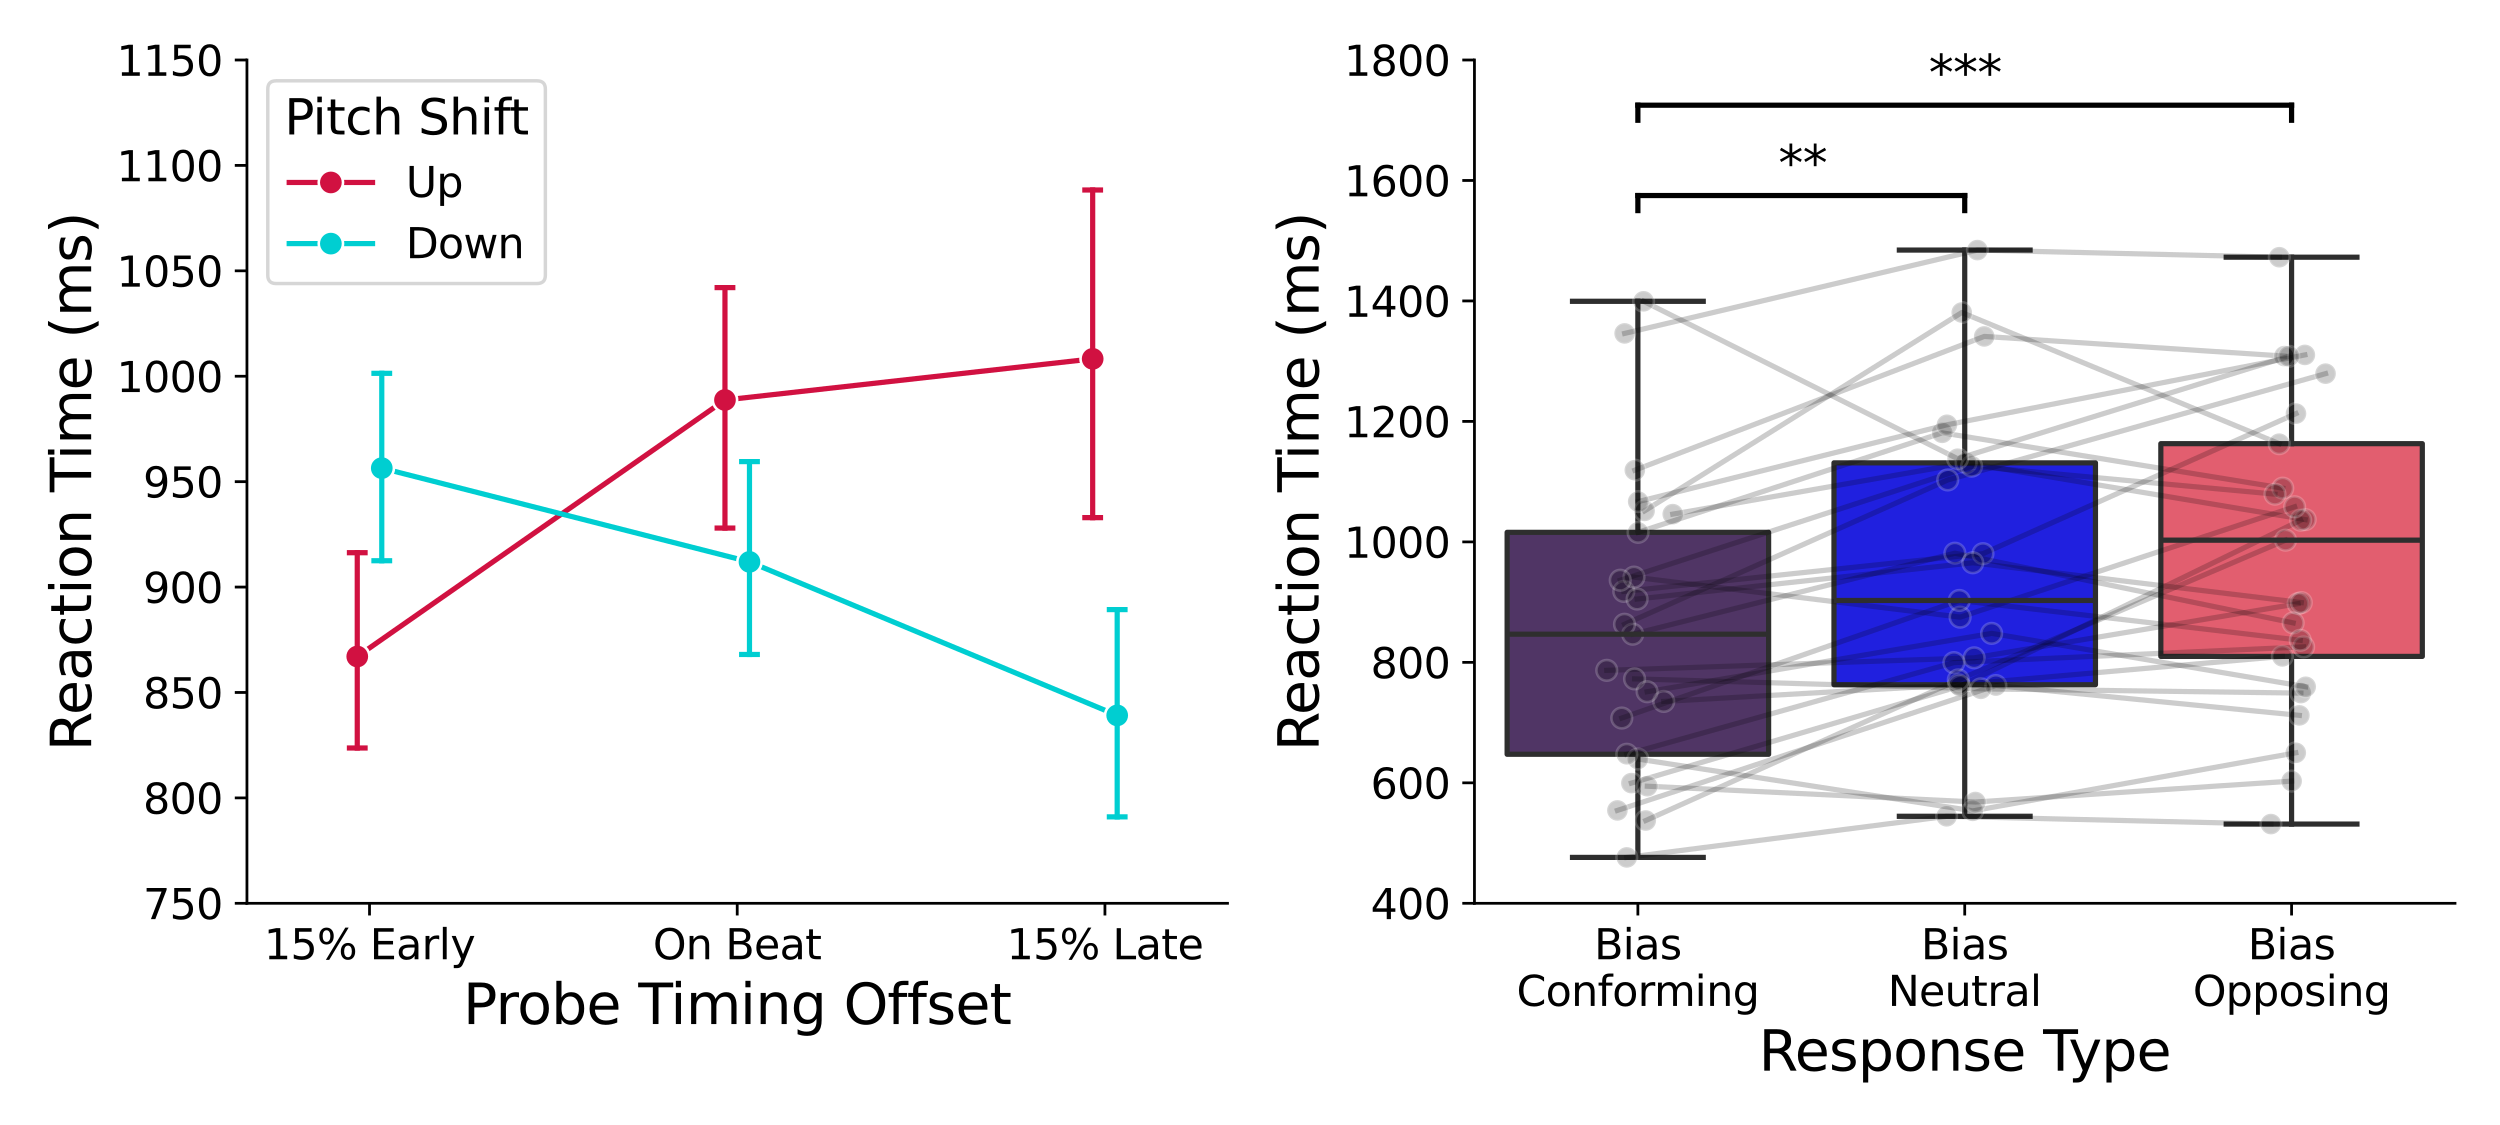<?xml version="1.0" encoding="utf-8" standalone="no"?>
<!DOCTYPE svg PUBLIC "-//W3C//DTD SVG 1.1//EN"
  "http://www.w3.org/Graphics/SVG/1.1/DTD/svg11.dtd">
<svg xmlns:xlink="http://www.w3.org/1999/xlink" width="720pt" height="324pt" viewBox="0 0 720 324" xmlns="http://www.w3.org/2000/svg" version="1.1">
 <defs>
  <style type="text/css">*{stroke-linejoin: round; stroke-linecap: butt}</style>
 </defs>
 <g id="figure_1">
  <g id="patch_1">
   <path d="M 0 324 
L 720 324 
L 720 0 
L 0 0 
z
" style="fill: #ffffff"/>
  </g>
  <g id="axes_1">
   <g id="patch_2">
    <path d="M 71.12 260.152 
L 353.52 260.152 
L 353.52 17.28 
L 71.12 17.28 
z
" style="fill: #ffffff"/>
   </g>
   <g id="matplotlib.axis_1">
    <g id="xtick_1">
     <g id="line2d_1">
      <defs>
       <path id="m14dce493fb" d="M 0 0 
L 0 3.5 
" style="stroke: #000000; stroke-width: 0.8"/>
      </defs>
      <g>
       <use xlink:href="#m14dce493fb" x="106.42" y="260.152" style="stroke: #000000; stroke-width: 0.8"/>
      </g>
     </g>
     <g id="text_1">
      <!-- 15% Early -->
      <g transform="translate(76.024 276.27) scale(0.12 -0.12)">
       <defs>
        <path id="DejaVuSans-31" d="M 794 531 
L 1825 531 
L 1825 4091 
L 703 3866 
L 703 4441 
L 1819 4666 
L 2450 4666 
L 2450 531 
L 3481 531 
L 3481 0 
L 794 0 
L 794 531 
z
" transform="scale(0.016)"/>
        <path id="DejaVuSans-35" d="M 691 4666 
L 3169 4666 
L 3169 4134 
L 1269 4134 
L 1269 2991 
Q 1406 3038 1543 3061 
Q 1681 3084 1819 3084 
Q 2600 3084 3056 2656 
Q 3513 2228 3513 1497 
Q 3513 744 3044 326 
Q 2575 -91 1722 -91 
Q 1428 -91 1123 -41 
Q 819 9 494 109 
L 494 744 
Q 775 591 1075 516 
Q 1375 441 1709 441 
Q 2250 441 2565 725 
Q 2881 1009 2881 1497 
Q 2881 1984 2565 2268 
Q 2250 2553 1709 2553 
Q 1456 2553 1204 2497 
Q 953 2441 691 2322 
L 691 4666 
z
" transform="scale(0.016)"/>
        <path id="DejaVuSans-25" d="M 4653 2053 
Q 4381 2053 4226 1822 
Q 4072 1591 4072 1178 
Q 4072 772 4226 539 
Q 4381 306 4653 306 
Q 4919 306 5073 539 
Q 5228 772 5228 1178 
Q 5228 1588 5073 1820 
Q 4919 2053 4653 2053 
z
M 4653 2450 
Q 5147 2450 5437 2106 
Q 5728 1763 5728 1178 
Q 5728 594 5436 251 
Q 5144 -91 4653 -91 
Q 4153 -91 3862 251 
Q 3572 594 3572 1178 
Q 3572 1766 3864 2108 
Q 4156 2450 4653 2450 
z
M 1428 4353 
Q 1159 4353 1004 4120 
Q 850 3888 850 3481 
Q 850 3069 1003 2837 
Q 1156 2606 1428 2606 
Q 1700 2606 1854 2837 
Q 2009 3069 2009 3481 
Q 2009 3884 1853 4118 
Q 1697 4353 1428 4353 
z
M 4250 4750 
L 4750 4750 
L 1831 -91 
L 1331 -91 
L 4250 4750 
z
M 1428 4750 
Q 1922 4750 2215 4408 
Q 2509 4066 2509 3481 
Q 2509 2891 2217 2550 
Q 1925 2209 1428 2209 
Q 931 2209 642 2551 
Q 353 2894 353 3481 
Q 353 4063 643 4406 
Q 934 4750 1428 4750 
z
" transform="scale(0.016)"/>
        <path id="DejaVuSans-20" transform="scale(0.016)"/>
        <path id="DejaVuSans-45" d="M 628 4666 
L 3578 4666 
L 3578 4134 
L 1259 4134 
L 1259 2753 
L 3481 2753 
L 3481 2222 
L 1259 2222 
L 1259 531 
L 3634 531 
L 3634 0 
L 628 0 
L 628 4666 
z
" transform="scale(0.016)"/>
        <path id="DejaVuSans-61" d="M 2194 1759 
Q 1497 1759 1228 1600 
Q 959 1441 959 1056 
Q 959 750 1161 570 
Q 1363 391 1709 391 
Q 2188 391 2477 730 
Q 2766 1069 2766 1631 
L 2766 1759 
L 2194 1759 
z
M 3341 1997 
L 3341 0 
L 2766 0 
L 2766 531 
Q 2569 213 2275 61 
Q 1981 -91 1556 -91 
Q 1019 -91 701 211 
Q 384 513 384 1019 
Q 384 1609 779 1909 
Q 1175 2209 1959 2209 
L 2766 2209 
L 2766 2266 
Q 2766 2663 2505 2880 
Q 2244 3097 1772 3097 
Q 1472 3097 1187 3025 
Q 903 2953 641 2809 
L 641 3341 
Q 956 3463 1253 3523 
Q 1550 3584 1831 3584 
Q 2591 3584 2966 3190 
Q 3341 2797 3341 1997 
z
" transform="scale(0.016)"/>
        <path id="DejaVuSans-72" d="M 2631 2963 
Q 2534 3019 2420 3045 
Q 2306 3072 2169 3072 
Q 1681 3072 1420 2755 
Q 1159 2438 1159 1844 
L 1159 0 
L 581 0 
L 581 3500 
L 1159 3500 
L 1159 2956 
Q 1341 3275 1631 3429 
Q 1922 3584 2338 3584 
Q 2397 3584 2469 3576 
Q 2541 3569 2628 3553 
L 2631 2963 
z
" transform="scale(0.016)"/>
        <path id="DejaVuSans-6c" d="M 603 4863 
L 1178 4863 
L 1178 0 
L 603 0 
L 603 4863 
z
" transform="scale(0.016)"/>
        <path id="DejaVuSans-79" d="M 2059 -325 
Q 1816 -950 1584 -1140 
Q 1353 -1331 966 -1331 
L 506 -1331 
L 506 -850 
L 844 -850 
Q 1081 -850 1212 -737 
Q 1344 -625 1503 -206 
L 1606 56 
L 191 3500 
L 800 3500 
L 1894 763 
L 2988 3500 
L 3597 3500 
L 2059 -325 
z
" transform="scale(0.016)"/>
       </defs>
       <use xlink:href="#DejaVuSans-31"/>
       <use xlink:href="#DejaVuSans-35" x="63.623"/>
       <use xlink:href="#DejaVuSans-25" x="127.246"/>
       <use xlink:href="#DejaVuSans-20" x="222.266"/>
       <use xlink:href="#DejaVuSans-45" x="254.053"/>
       <use xlink:href="#DejaVuSans-61" x="317.236"/>
       <use xlink:href="#DejaVuSans-72" x="378.516"/>
       <use xlink:href="#DejaVuSans-6c" x="419.629"/>
       <use xlink:href="#DejaVuSans-79" x="447.412"/>
      </g>
     </g>
    </g>
    <g id="xtick_2">
     <g id="line2d_2">
      <g>
       <use xlink:href="#m14dce493fb" x="212.32" y="260.152" style="stroke: #000000; stroke-width: 0.8"/>
      </g>
     </g>
     <g id="text_2">
      <!-- On Beat -->
      <g transform="translate(188.05 276.27) scale(0.12 -0.12)">
       <defs>
        <path id="DejaVuSans-4f" d="M 2522 4238 
Q 1834 4238 1429 3725 
Q 1025 3213 1025 2328 
Q 1025 1447 1429 934 
Q 1834 422 2522 422 
Q 3209 422 3611 934 
Q 4013 1447 4013 2328 
Q 4013 3213 3611 3725 
Q 3209 4238 2522 4238 
z
M 2522 4750 
Q 3503 4750 4090 4092 
Q 4678 3434 4678 2328 
Q 4678 1225 4090 567 
Q 3503 -91 2522 -91 
Q 1538 -91 948 565 
Q 359 1222 359 2328 
Q 359 3434 948 4092 
Q 1538 4750 2522 4750 
z
" transform="scale(0.016)"/>
        <path id="DejaVuSans-6e" d="M 3513 2113 
L 3513 0 
L 2938 0 
L 2938 2094 
Q 2938 2591 2744 2837 
Q 2550 3084 2163 3084 
Q 1697 3084 1428 2787 
Q 1159 2491 1159 1978 
L 1159 0 
L 581 0 
L 581 3500 
L 1159 3500 
L 1159 2956 
Q 1366 3272 1645 3428 
Q 1925 3584 2291 3584 
Q 2894 3584 3203 3211 
Q 3513 2838 3513 2113 
z
" transform="scale(0.016)"/>
        <path id="DejaVuSans-42" d="M 1259 2228 
L 1259 519 
L 2272 519 
Q 2781 519 3026 730 
Q 3272 941 3272 1375 
Q 3272 1813 3026 2020 
Q 2781 2228 2272 2228 
L 1259 2228 
z
M 1259 4147 
L 1259 2741 
L 2194 2741 
Q 2656 2741 2882 2914 
Q 3109 3088 3109 3444 
Q 3109 3797 2882 3972 
Q 2656 4147 2194 4147 
L 1259 4147 
z
M 628 4666 
L 2241 4666 
Q 2963 4666 3353 4366 
Q 3744 4066 3744 3513 
Q 3744 3084 3544 2831 
Q 3344 2578 2956 2516 
Q 3422 2416 3680 2098 
Q 3938 1781 3938 1306 
Q 3938 681 3513 340 
Q 3088 0 2303 0 
L 628 0 
L 628 4666 
z
" transform="scale(0.016)"/>
        <path id="DejaVuSans-65" d="M 3597 1894 
L 3597 1613 
L 953 1613 
Q 991 1019 1311 708 
Q 1631 397 2203 397 
Q 2534 397 2845 478 
Q 3156 559 3463 722 
L 3463 178 
Q 3153 47 2828 -22 
Q 2503 -91 2169 -91 
Q 1331 -91 842 396 
Q 353 884 353 1716 
Q 353 2575 817 3079 
Q 1281 3584 2069 3584 
Q 2775 3584 3186 3129 
Q 3597 2675 3597 1894 
z
M 3022 2063 
Q 3016 2534 2758 2815 
Q 2500 3097 2075 3097 
Q 1594 3097 1305 2825 
Q 1016 2553 972 2059 
L 3022 2063 
z
" transform="scale(0.016)"/>
        <path id="DejaVuSans-74" d="M 1172 4494 
L 1172 3500 
L 2356 3500 
L 2356 3053 
L 1172 3053 
L 1172 1153 
Q 1172 725 1289 603 
Q 1406 481 1766 481 
L 2356 481 
L 2356 0 
L 1766 0 
Q 1100 0 847 248 
Q 594 497 594 1153 
L 594 3053 
L 172 3053 
L 172 3500 
L 594 3500 
L 594 4494 
L 1172 4494 
z
" transform="scale(0.016)"/>
       </defs>
       <use xlink:href="#DejaVuSans-4f"/>
       <use xlink:href="#DejaVuSans-6e" x="78.711"/>
       <use xlink:href="#DejaVuSans-20" x="142.09"/>
       <use xlink:href="#DejaVuSans-42" x="173.877"/>
       <use xlink:href="#DejaVuSans-65" x="242.48"/>
       <use xlink:href="#DejaVuSans-61" x="304.004"/>
       <use xlink:href="#DejaVuSans-74" x="365.283"/>
      </g>
     </g>
    </g>
    <g id="xtick_3">
     <g id="line2d_3">
      <g>
       <use xlink:href="#m14dce493fb" x="318.22" y="260.152" style="stroke: #000000; stroke-width: 0.8"/>
      </g>
     </g>
     <g id="text_3">
      <!-- 15% Late -->
      <g transform="translate(289.913 276.27) scale(0.12 -0.12)">
       <defs>
        <path id="DejaVuSans-4c" d="M 628 4666 
L 1259 4666 
L 1259 531 
L 3531 531 
L 3531 0 
L 628 0 
L 628 4666 
z
" transform="scale(0.016)"/>
       </defs>
       <use xlink:href="#DejaVuSans-31"/>
       <use xlink:href="#DejaVuSans-35" x="63.623"/>
       <use xlink:href="#DejaVuSans-25" x="127.246"/>
       <use xlink:href="#DejaVuSans-20" x="222.266"/>
       <use xlink:href="#DejaVuSans-4c" x="254.053"/>
       <use xlink:href="#DejaVuSans-61" x="309.766"/>
       <use xlink:href="#DejaVuSans-74" x="371.045"/>
       <use xlink:href="#DejaVuSans-65" x="410.254"/>
      </g>
     </g>
    </g>
    <g id="text_4">
     <!-- Probe Timing Offset -->
     <g transform="translate(133.368 294.923) scale(0.16 -0.16)">
      <defs>
       <path id="DejaVuSans-50" d="M 1259 4147 
L 1259 2394 
L 2053 2394 
Q 2494 2394 2734 2622 
Q 2975 2850 2975 3272 
Q 2975 3691 2734 3919 
Q 2494 4147 2053 4147 
L 1259 4147 
z
M 628 4666 
L 2053 4666 
Q 2838 4666 3239 4311 
Q 3641 3956 3641 3272 
Q 3641 2581 3239 2228 
Q 2838 1875 2053 1875 
L 1259 1875 
L 1259 0 
L 628 0 
L 628 4666 
z
" transform="scale(0.016)"/>
       <path id="DejaVuSans-6f" d="M 1959 3097 
Q 1497 3097 1228 2736 
Q 959 2375 959 1747 
Q 959 1119 1226 758 
Q 1494 397 1959 397 
Q 2419 397 2687 759 
Q 2956 1122 2956 1747 
Q 2956 2369 2687 2733 
Q 2419 3097 1959 3097 
z
M 1959 3584 
Q 2709 3584 3137 3096 
Q 3566 2609 3566 1747 
Q 3566 888 3137 398 
Q 2709 -91 1959 -91 
Q 1206 -91 779 398 
Q 353 888 353 1747 
Q 353 2609 779 3096 
Q 1206 3584 1959 3584 
z
" transform="scale(0.016)"/>
       <path id="DejaVuSans-62" d="M 3116 1747 
Q 3116 2381 2855 2742 
Q 2594 3103 2138 3103 
Q 1681 3103 1420 2742 
Q 1159 2381 1159 1747 
Q 1159 1113 1420 752 
Q 1681 391 2138 391 
Q 2594 391 2855 752 
Q 3116 1113 3116 1747 
z
M 1159 2969 
Q 1341 3281 1617 3432 
Q 1894 3584 2278 3584 
Q 2916 3584 3314 3078 
Q 3713 2572 3713 1747 
Q 3713 922 3314 415 
Q 2916 -91 2278 -91 
Q 1894 -91 1617 61 
Q 1341 213 1159 525 
L 1159 0 
L 581 0 
L 581 4863 
L 1159 4863 
L 1159 2969 
z
" transform="scale(0.016)"/>
       <path id="DejaVuSans-54" d="M -19 4666 
L 3928 4666 
L 3928 4134 
L 2272 4134 
L 2272 0 
L 1638 0 
L 1638 4134 
L -19 4134 
L -19 4666 
z
" transform="scale(0.016)"/>
       <path id="DejaVuSans-69" d="M 603 3500 
L 1178 3500 
L 1178 0 
L 603 0 
L 603 3500 
z
M 603 4863 
L 1178 4863 
L 1178 4134 
L 603 4134 
L 603 4863 
z
" transform="scale(0.016)"/>
       <path id="DejaVuSans-6d" d="M 3328 2828 
Q 3544 3216 3844 3400 
Q 4144 3584 4550 3584 
Q 5097 3584 5394 3201 
Q 5691 2819 5691 2113 
L 5691 0 
L 5113 0 
L 5113 2094 
Q 5113 2597 4934 2840 
Q 4756 3084 4391 3084 
Q 3944 3084 3684 2787 
Q 3425 2491 3425 1978 
L 3425 0 
L 2847 0 
L 2847 2094 
Q 2847 2600 2669 2842 
Q 2491 3084 2119 3084 
Q 1678 3084 1418 2786 
Q 1159 2488 1159 1978 
L 1159 0 
L 581 0 
L 581 3500 
L 1159 3500 
L 1159 2956 
Q 1356 3278 1631 3431 
Q 1906 3584 2284 3584 
Q 2666 3584 2933 3390 
Q 3200 3197 3328 2828 
z
" transform="scale(0.016)"/>
       <path id="DejaVuSans-67" d="M 2906 1791 
Q 2906 2416 2648 2759 
Q 2391 3103 1925 3103 
Q 1463 3103 1205 2759 
Q 947 2416 947 1791 
Q 947 1169 1205 825 
Q 1463 481 1925 481 
Q 2391 481 2648 825 
Q 2906 1169 2906 1791 
z
M 3481 434 
Q 3481 -459 3084 -895 
Q 2688 -1331 1869 -1331 
Q 1566 -1331 1297 -1286 
Q 1028 -1241 775 -1147 
L 775 -588 
Q 1028 -725 1275 -790 
Q 1522 -856 1778 -856 
Q 2344 -856 2625 -561 
Q 2906 -266 2906 331 
L 2906 616 
Q 2728 306 2450 153 
Q 2172 0 1784 0 
Q 1141 0 747 490 
Q 353 981 353 1791 
Q 353 2603 747 3093 
Q 1141 3584 1784 3584 
Q 2172 3584 2450 3431 
Q 2728 3278 2906 2969 
L 2906 3500 
L 3481 3500 
L 3481 434 
z
" transform="scale(0.016)"/>
       <path id="DejaVuSans-66" d="M 2375 4863 
L 2375 4384 
L 1825 4384 
Q 1516 4384 1395 4259 
Q 1275 4134 1275 3809 
L 1275 3500 
L 2222 3500 
L 2222 3053 
L 1275 3053 
L 1275 0 
L 697 0 
L 697 3053 
L 147 3053 
L 147 3500 
L 697 3500 
L 697 3744 
Q 697 4328 969 4595 
Q 1241 4863 1831 4863 
L 2375 4863 
z
" transform="scale(0.016)"/>
       <path id="DejaVuSans-73" d="M 2834 3397 
L 2834 2853 
Q 2591 2978 2328 3040 
Q 2066 3103 1784 3103 
Q 1356 3103 1142 2972 
Q 928 2841 928 2578 
Q 928 2378 1081 2264 
Q 1234 2150 1697 2047 
L 1894 2003 
Q 2506 1872 2764 1633 
Q 3022 1394 3022 966 
Q 3022 478 2636 193 
Q 2250 -91 1575 -91 
Q 1294 -91 989 -36 
Q 684 19 347 128 
L 347 722 
Q 666 556 975 473 
Q 1284 391 1588 391 
Q 1994 391 2212 530 
Q 2431 669 2431 922 
Q 2431 1156 2273 1281 
Q 2116 1406 1581 1522 
L 1381 1569 
Q 847 1681 609 1914 
Q 372 2147 372 2553 
Q 372 3047 722 3315 
Q 1072 3584 1716 3584 
Q 2034 3584 2315 3537 
Q 2597 3491 2834 3397 
z
" transform="scale(0.016)"/>
      </defs>
      <use xlink:href="#DejaVuSans-50"/>
      <use xlink:href="#DejaVuSans-72" x="58.553"/>
      <use xlink:href="#DejaVuSans-6f" x="97.416"/>
      <use xlink:href="#DejaVuSans-62" x="158.598"/>
      <use xlink:href="#DejaVuSans-65" x="222.074"/>
      <use xlink:href="#DejaVuSans-20" x="283.598"/>
      <use xlink:href="#DejaVuSans-54" x="315.385"/>
      <use xlink:href="#DejaVuSans-69" x="373.344"/>
      <use xlink:href="#DejaVuSans-6d" x="401.127"/>
      <use xlink:href="#DejaVuSans-69" x="498.539"/>
      <use xlink:href="#DejaVuSans-6e" x="526.322"/>
      <use xlink:href="#DejaVuSans-67" x="589.701"/>
      <use xlink:href="#DejaVuSans-20" x="653.178"/>
      <use xlink:href="#DejaVuSans-4f" x="684.965"/>
      <use xlink:href="#DejaVuSans-66" x="763.676"/>
      <use xlink:href="#DejaVuSans-66" x="798.881"/>
      <use xlink:href="#DejaVuSans-73" x="834.086"/>
      <use xlink:href="#DejaVuSans-65" x="886.186"/>
      <use xlink:href="#DejaVuSans-74" x="947.709"/>
     </g>
    </g>
   </g>
   <g id="matplotlib.axis_2">
    <g id="ytick_1">
     <g id="line2d_4">
      <defs>
       <path id="m0065a7af73" d="M 0 0 
L -3.5 0 
" style="stroke: #000000; stroke-width: 0.8"/>
      </defs>
      <g>
       <use xlink:href="#m0065a7af73" x="71.12" y="260.152" style="stroke: #000000; stroke-width: 0.8"/>
      </g>
     </g>
     <g id="text_5">
      <!-- 750 -->
      <g transform="translate(41.215 264.711) scale(0.12 -0.12)">
       <defs>
        <path id="DejaVuSans-37" d="M 525 4666 
L 3525 4666 
L 3525 4397 
L 1831 0 
L 1172 0 
L 2766 4134 
L 525 4134 
L 525 4666 
z
" transform="scale(0.016)"/>
        <path id="DejaVuSans-30" d="M 2034 4250 
Q 1547 4250 1301 3770 
Q 1056 3291 1056 2328 
Q 1056 1369 1301 889 
Q 1547 409 2034 409 
Q 2525 409 2770 889 
Q 3016 1369 3016 2328 
Q 3016 3291 2770 3770 
Q 2525 4250 2034 4250 
z
M 2034 4750 
Q 2819 4750 3233 4129 
Q 3647 3509 3647 2328 
Q 3647 1150 3233 529 
Q 2819 -91 2034 -91 
Q 1250 -91 836 529 
Q 422 1150 422 2328 
Q 422 3509 836 4129 
Q 1250 4750 2034 4750 
z
" transform="scale(0.016)"/>
       </defs>
       <use xlink:href="#DejaVuSans-37"/>
       <use xlink:href="#DejaVuSans-35" x="63.623"/>
       <use xlink:href="#DejaVuSans-30" x="127.246"/>
      </g>
     </g>
    </g>
    <g id="ytick_2">
     <g id="line2d_5">
      <g>
       <use xlink:href="#m0065a7af73" x="71.12" y="229.793" style="stroke: #000000; stroke-width: 0.8"/>
      </g>
     </g>
     <g id="text_6">
      <!-- 800 -->
      <g transform="translate(41.215 234.352) scale(0.12 -0.12)">
       <defs>
        <path id="DejaVuSans-38" d="M 2034 2216 
Q 1584 2216 1326 1975 
Q 1069 1734 1069 1313 
Q 1069 891 1326 650 
Q 1584 409 2034 409 
Q 2484 409 2743 651 
Q 3003 894 3003 1313 
Q 3003 1734 2745 1975 
Q 2488 2216 2034 2216 
z
M 1403 2484 
Q 997 2584 770 2862 
Q 544 3141 544 3541 
Q 544 4100 942 4425 
Q 1341 4750 2034 4750 
Q 2731 4750 3128 4425 
Q 3525 4100 3525 3541 
Q 3525 3141 3298 2862 
Q 3072 2584 2669 2484 
Q 3125 2378 3379 2068 
Q 3634 1759 3634 1313 
Q 3634 634 3220 271 
Q 2806 -91 2034 -91 
Q 1263 -91 848 271 
Q 434 634 434 1313 
Q 434 1759 690 2068 
Q 947 2378 1403 2484 
z
M 1172 3481 
Q 1172 3119 1398 2916 
Q 1625 2713 2034 2713 
Q 2441 2713 2670 2916 
Q 2900 3119 2900 3481 
Q 2900 3844 2670 4047 
Q 2441 4250 2034 4250 
Q 1625 4250 1398 4047 
Q 1172 3844 1172 3481 
z
" transform="scale(0.016)"/>
       </defs>
       <use xlink:href="#DejaVuSans-38"/>
       <use xlink:href="#DejaVuSans-30" x="63.623"/>
       <use xlink:href="#DejaVuSans-30" x="127.246"/>
      </g>
     </g>
    </g>
    <g id="ytick_3">
     <g id="line2d_6">
      <g>
       <use xlink:href="#m0065a7af73" x="71.12" y="199.434" style="stroke: #000000; stroke-width: 0.8"/>
      </g>
     </g>
     <g id="text_7">
      <!-- 850 -->
      <g transform="translate(41.215 203.993) scale(0.12 -0.12)">
       <use xlink:href="#DejaVuSans-38"/>
       <use xlink:href="#DejaVuSans-35" x="63.623"/>
       <use xlink:href="#DejaVuSans-30" x="127.246"/>
      </g>
     </g>
    </g>
    <g id="ytick_4">
     <g id="line2d_7">
      <g>
       <use xlink:href="#m0065a7af73" x="71.12" y="169.075" style="stroke: #000000; stroke-width: 0.8"/>
      </g>
     </g>
     <g id="text_8">
      <!-- 900 -->
      <g transform="translate(41.215 173.634) scale(0.12 -0.12)">
       <defs>
        <path id="DejaVuSans-39" d="M 703 97 
L 703 672 
Q 941 559 1184 500 
Q 1428 441 1663 441 
Q 2288 441 2617 861 
Q 2947 1281 2994 2138 
Q 2813 1869 2534 1725 
Q 2256 1581 1919 1581 
Q 1219 1581 811 2004 
Q 403 2428 403 3163 
Q 403 3881 828 4315 
Q 1253 4750 1959 4750 
Q 2769 4750 3195 4129 
Q 3622 3509 3622 2328 
Q 3622 1225 3098 567 
Q 2575 -91 1691 -91 
Q 1453 -91 1209 -44 
Q 966 3 703 97 
z
M 1959 2075 
Q 2384 2075 2632 2365 
Q 2881 2656 2881 3163 
Q 2881 3666 2632 3958 
Q 2384 4250 1959 4250 
Q 1534 4250 1286 3958 
Q 1038 3666 1038 3163 
Q 1038 2656 1286 2365 
Q 1534 2075 1959 2075 
z
" transform="scale(0.016)"/>
       </defs>
       <use xlink:href="#DejaVuSans-39"/>
       <use xlink:href="#DejaVuSans-30" x="63.623"/>
       <use xlink:href="#DejaVuSans-30" x="127.246"/>
      </g>
     </g>
    </g>
    <g id="ytick_5">
     <g id="line2d_8">
      <g>
       <use xlink:href="#m0065a7af73" x="71.12" y="138.716" style="stroke: #000000; stroke-width: 0.8"/>
      </g>
     </g>
     <g id="text_9">
      <!-- 950 -->
      <g transform="translate(41.215 143.275) scale(0.12 -0.12)">
       <use xlink:href="#DejaVuSans-39"/>
       <use xlink:href="#DejaVuSans-35" x="63.623"/>
       <use xlink:href="#DejaVuSans-30" x="127.246"/>
      </g>
     </g>
    </g>
    <g id="ytick_6">
     <g id="line2d_9">
      <g>
       <use xlink:href="#m0065a7af73" x="71.12" y="108.357" style="stroke: #000000; stroke-width: 0.8"/>
      </g>
     </g>
     <g id="text_10">
      <!-- 1000 -->
      <g transform="translate(33.58 112.916) scale(0.12 -0.12)">
       <use xlink:href="#DejaVuSans-31"/>
       <use xlink:href="#DejaVuSans-30" x="63.623"/>
       <use xlink:href="#DejaVuSans-30" x="127.246"/>
       <use xlink:href="#DejaVuSans-30" x="190.869"/>
      </g>
     </g>
    </g>
    <g id="ytick_7">
     <g id="line2d_10">
      <g>
       <use xlink:href="#m0065a7af73" x="71.12" y="77.998" style="stroke: #000000; stroke-width: 0.8"/>
      </g>
     </g>
     <g id="text_11">
      <!-- 1050 -->
      <g transform="translate(33.58 82.557) scale(0.12 -0.12)">
       <use xlink:href="#DejaVuSans-31"/>
       <use xlink:href="#DejaVuSans-30" x="63.623"/>
       <use xlink:href="#DejaVuSans-35" x="127.246"/>
       <use xlink:href="#DejaVuSans-30" x="190.869"/>
      </g>
     </g>
    </g>
    <g id="ytick_8">
     <g id="line2d_11">
      <g>
       <use xlink:href="#m0065a7af73" x="71.12" y="47.639" style="stroke: #000000; stroke-width: 0.8"/>
      </g>
     </g>
     <g id="text_12">
      <!-- 1100 -->
      <g transform="translate(33.58 52.198) scale(0.12 -0.12)">
       <use xlink:href="#DejaVuSans-31"/>
       <use xlink:href="#DejaVuSans-31" x="63.623"/>
       <use xlink:href="#DejaVuSans-30" x="127.246"/>
       <use xlink:href="#DejaVuSans-30" x="190.869"/>
      </g>
     </g>
    </g>
    <g id="ytick_9">
     <g id="line2d_12">
      <g>
       <use xlink:href="#m0065a7af73" x="71.12" y="17.28" style="stroke: #000000; stroke-width: 0.8"/>
      </g>
     </g>
     <g id="text_13">
      <!-- 1150 -->
      <g transform="translate(33.58 21.839) scale(0.12 -0.12)">
       <use xlink:href="#DejaVuSans-31"/>
       <use xlink:href="#DejaVuSans-31" x="63.623"/>
       <use xlink:href="#DejaVuSans-35" x="127.246"/>
       <use xlink:href="#DejaVuSans-30" x="190.869"/>
      </g>
     </g>
    </g>
    <g id="text_14">
     <!-- Reaction Time (ms) -->
     <g transform="translate(26.253 216.323) rotate(-90) scale(0.16 -0.16)">
      <defs>
       <path id="DejaVuSans-52" d="M 2841 2188 
Q 3044 2119 3236 1894 
Q 3428 1669 3622 1275 
L 4263 0 
L 3584 0 
L 2988 1197 
Q 2756 1666 2539 1819 
Q 2322 1972 1947 1972 
L 1259 1972 
L 1259 0 
L 628 0 
L 628 4666 
L 2053 4666 
Q 2853 4666 3247 4331 
Q 3641 3997 3641 3322 
Q 3641 2881 3436 2590 
Q 3231 2300 2841 2188 
z
M 1259 4147 
L 1259 2491 
L 2053 2491 
Q 2509 2491 2742 2702 
Q 2975 2913 2975 3322 
Q 2975 3731 2742 3939 
Q 2509 4147 2053 4147 
L 1259 4147 
z
" transform="scale(0.016)"/>
       <path id="DejaVuSans-63" d="M 3122 3366 
L 3122 2828 
Q 2878 2963 2633 3030 
Q 2388 3097 2138 3097 
Q 1578 3097 1268 2742 
Q 959 2388 959 1747 
Q 959 1106 1268 751 
Q 1578 397 2138 397 
Q 2388 397 2633 464 
Q 2878 531 3122 666 
L 3122 134 
Q 2881 22 2623 -34 
Q 2366 -91 2075 -91 
Q 1284 -91 818 406 
Q 353 903 353 1747 
Q 353 2603 823 3093 
Q 1294 3584 2113 3584 
Q 2378 3584 2631 3529 
Q 2884 3475 3122 3366 
z
" transform="scale(0.016)"/>
       <path id="DejaVuSans-28" d="M 1984 4856 
Q 1566 4138 1362 3434 
Q 1159 2731 1159 2009 
Q 1159 1288 1364 580 
Q 1569 -128 1984 -844 
L 1484 -844 
Q 1016 -109 783 600 
Q 550 1309 550 2009 
Q 550 2706 781 3412 
Q 1013 4119 1484 4856 
L 1984 4856 
z
" transform="scale(0.016)"/>
       <path id="DejaVuSans-29" d="M 513 4856 
L 1013 4856 
Q 1481 4119 1714 3412 
Q 1947 2706 1947 2009 
Q 1947 1309 1714 600 
Q 1481 -109 1013 -844 
L 513 -844 
Q 928 -128 1133 580 
Q 1338 1288 1338 2009 
Q 1338 2731 1133 3434 
Q 928 4138 513 4856 
z
" transform="scale(0.016)"/>
      </defs>
      <use xlink:href="#DejaVuSans-52"/>
      <use xlink:href="#DejaVuSans-65" x="64.982"/>
      <use xlink:href="#DejaVuSans-61" x="126.506"/>
      <use xlink:href="#DejaVuSans-63" x="187.785"/>
      <use xlink:href="#DejaVuSans-74" x="242.766"/>
      <use xlink:href="#DejaVuSans-69" x="281.975"/>
      <use xlink:href="#DejaVuSans-6f" x="309.758"/>
      <use xlink:href="#DejaVuSans-6e" x="370.939"/>
      <use xlink:href="#DejaVuSans-20" x="434.318"/>
      <use xlink:href="#DejaVuSans-54" x="466.105"/>
      <use xlink:href="#DejaVuSans-69" x="524.064"/>
      <use xlink:href="#DejaVuSans-6d" x="551.848"/>
      <use xlink:href="#DejaVuSans-65" x="649.26"/>
      <use xlink:href="#DejaVuSans-20" x="710.783"/>
      <use xlink:href="#DejaVuSans-28" x="742.57"/>
      <use xlink:href="#DejaVuSans-6d" x="781.584"/>
      <use xlink:href="#DejaVuSans-73" x="878.996"/>
      <use xlink:href="#DejaVuSans-29" x="931.096"/>
     </g>
    </g>
   </g>
   <g id="line2d_13">
    <path d="M 102.89 189.075 
L 208.79 115.19 
L 314.69 103.346 
" clip-path="url(#p63674a546e)" style="fill: none; stroke: #d11141; stroke-width: 1.5; stroke-linecap: square"/>
    <defs>
     <path id="m5baf431722" d="M 0 3.5 
C 0.928 3.5 1.819 3.131 2.475 2.475 
C 3.131 1.819 3.5 0.928 3.5 0 
C 3.5 -0.928 3.131 -1.819 2.475 -2.475 
C 1.819 -3.131 0.928 -3.5 0 -3.5 
C -0.928 -3.5 -1.819 -3.131 -2.475 -2.475 
C -3.131 -1.819 -3.5 -0.928 -3.5 0 
C -3.5 0.928 -3.131 1.819 -2.475 2.475 
C -1.819 3.131 -0.928 3.5 0 3.5 
z
" style="stroke: #ffffff; stroke-width: 0.75"/>
    </defs>
    <g clip-path="url(#p63674a546e)">
     <use xlink:href="#m5baf431722" x="102.89" y="189.075" style="fill: #d11141; stroke: #ffffff; stroke-width: 0.75"/>
     <use xlink:href="#m5baf431722" x="208.79" y="115.19" style="fill: #d11141; stroke: #ffffff; stroke-width: 0.75"/>
     <use xlink:href="#m5baf431722" x="314.69" y="103.346" style="fill: #d11141; stroke: #ffffff; stroke-width: 0.75"/>
    </g>
   </g>
   <g id="LineCollection_1">
    <path d="M 102.89 215.423 
L 102.89 159.179 
" clip-path="url(#p63674a546e)" style="fill: none; stroke: #d11141; stroke-width: 1.5; stroke-linecap: square"/>
    <path d="M 208.79 152.082 
L 208.79 82.832 
" clip-path="url(#p63674a546e)" style="fill: none; stroke: #d11141; stroke-width: 1.5; stroke-linecap: square"/>
    <path d="M 314.69 149.077 
L 314.69 54.717 
" clip-path="url(#p63674a546e)" style="fill: none; stroke: #d11141; stroke-width: 1.5; stroke-linecap: square"/>
   </g>
   <g id="line2d_14">
    <defs>
     <path id="m81021292ef" d="M 3 0 
L -3 -0 
" style="stroke: #d11141; stroke-width: 1.5"/>
    </defs>
    <g clip-path="url(#p63674a546e)">
     <use xlink:href="#m81021292ef" x="102.89" y="215.423" style="fill: #d11141; stroke: #d11141; stroke-width: 1.5"/>
     <use xlink:href="#m81021292ef" x="208.79" y="152.082" style="fill: #d11141; stroke: #d11141; stroke-width: 1.5"/>
     <use xlink:href="#m81021292ef" x="314.69" y="149.077" style="fill: #d11141; stroke: #d11141; stroke-width: 1.5"/>
    </g>
   </g>
   <g id="line2d_15">
    <g clip-path="url(#p63674a546e)">
     <use xlink:href="#m81021292ef" x="102.89" y="159.179" style="fill: #d11141; stroke: #d11141; stroke-width: 1.5"/>
     <use xlink:href="#m81021292ef" x="208.79" y="82.832" style="fill: #d11141; stroke: #d11141; stroke-width: 1.5"/>
     <use xlink:href="#m81021292ef" x="314.69" y="54.717" style="fill: #d11141; stroke: #d11141; stroke-width: 1.5"/>
    </g>
   </g>
   <g id="line2d_16">
    <path d="M 109.95 134.82 
L 215.85 161.824 
L 321.75 206.03 
" clip-path="url(#p63674a546e)" style="fill: none; stroke: #00ced1; stroke-width: 1.5; stroke-linecap: square"/>
    <defs>
     <path id="m49eea6635f" d="M 0 3.5 
C 0.928 3.5 1.819 3.131 2.475 2.475 
C 3.131 1.819 3.5 0.928 3.5 0 
C 3.5 -0.928 3.131 -1.819 2.475 -2.475 
C 1.819 -3.131 0.928 -3.5 0 -3.5 
C -0.928 -3.5 -1.819 -3.131 -2.475 -2.475 
C -3.131 -1.819 -3.5 -0.928 -3.5 0 
C -3.5 0.928 -3.131 1.819 -2.475 2.475 
C -1.819 3.131 -0.928 3.5 0 3.5 
z
" style="stroke: #ffffff; stroke-width: 0.75"/>
    </defs>
    <g clip-path="url(#p63674a546e)">
     <use xlink:href="#m49eea6635f" x="109.95" y="134.82" style="fill: #00ced1; stroke: #ffffff; stroke-width: 0.75"/>
     <use xlink:href="#m49eea6635f" x="215.85" y="161.824" style="fill: #00ced1; stroke: #ffffff; stroke-width: 0.75"/>
     <use xlink:href="#m49eea6635f" x="321.75" y="206.03" style="fill: #00ced1; stroke: #ffffff; stroke-width: 0.75"/>
    </g>
   </g>
   <g id="LineCollection_2">
    <path d="M 109.95 161.491 
L 109.95 107.518 
" clip-path="url(#p63674a546e)" style="fill: none; stroke: #00ced1; stroke-width: 1.5; stroke-linecap: square"/>
    <path d="M 215.85 188.491 
L 215.85 132.937 
" clip-path="url(#p63674a546e)" style="fill: none; stroke: #00ced1; stroke-width: 1.5; stroke-linecap: square"/>
    <path d="M 321.75 235.251 
L 321.75 175.557 
" clip-path="url(#p63674a546e)" style="fill: none; stroke: #00ced1; stroke-width: 1.5; stroke-linecap: square"/>
   </g>
   <g id="line2d_17">
    <defs>
     <path id="m816d61f014" d="M 3 0 
L -3 -0 
" style="stroke: #00ced1; stroke-width: 1.5"/>
    </defs>
    <g clip-path="url(#p63674a546e)">
     <use xlink:href="#m816d61f014" x="109.95" y="161.491" style="fill: #00ced1; stroke: #00ced1; stroke-width: 1.5"/>
     <use xlink:href="#m816d61f014" x="215.85" y="188.491" style="fill: #00ced1; stroke: #00ced1; stroke-width: 1.5"/>
     <use xlink:href="#m816d61f014" x="321.75" y="235.251" style="fill: #00ced1; stroke: #00ced1; stroke-width: 1.5"/>
    </g>
   </g>
   <g id="line2d_18">
    <g clip-path="url(#p63674a546e)">
     <use xlink:href="#m816d61f014" x="109.95" y="107.518" style="fill: #00ced1; stroke: #00ced1; stroke-width: 1.5"/>
     <use xlink:href="#m816d61f014" x="215.85" y="132.937" style="fill: #00ced1; stroke: #00ced1; stroke-width: 1.5"/>
     <use xlink:href="#m816d61f014" x="321.75" y="175.557" style="fill: #00ced1; stroke: #00ced1; stroke-width: 1.5"/>
    </g>
   </g>
   <g id="line2d_19"/>
   <g id="line2d_20"/>
   <g id="line2d_21"/>
   <g id="line2d_22"/>
   <g id="patch_3">
    <path d="M 71.12 260.152 
L 71.12 17.28 
" style="fill: none; stroke: #000000; stroke-width: 0.8; stroke-linejoin: miter; stroke-linecap: square"/>
   </g>
   <g id="patch_4">
    <path d="M 71.12 260.152 
L 353.52 260.152 
" style="fill: none; stroke: #000000; stroke-width: 0.8; stroke-linejoin: miter; stroke-linecap: square"/>
   </g>
   <g id="legend_1">
    <g id="patch_5">
     <path d="M 79.52 81.657 
L 154.666 81.657 
Q 157.066 81.657 157.066 79.257 
L 157.066 25.68 
Q 157.066 23.28 154.666 23.28 
L 79.52 23.28 
Q 77.12 23.28 77.12 25.68 
L 77.12 79.257 
Q 77.12 81.657 79.52 81.657 
z
" style="fill: #ffffff; opacity: 0.8; stroke: #cccccc; stroke-linejoin: miter"/>
    </g>
    <g id="text_15">
     <!-- Pitch Shift -->
     <g transform="translate(81.92 38.718) scale(0.14 -0.14)">
      <defs>
       <path id="DejaVuSans-68" d="M 3513 2113 
L 3513 0 
L 2938 0 
L 2938 2094 
Q 2938 2591 2744 2837 
Q 2550 3084 2163 3084 
Q 1697 3084 1428 2787 
Q 1159 2491 1159 1978 
L 1159 0 
L 581 0 
L 581 4863 
L 1159 4863 
L 1159 2956 
Q 1366 3272 1645 3428 
Q 1925 3584 2291 3584 
Q 2894 3584 3203 3211 
Q 3513 2838 3513 2113 
z
" transform="scale(0.016)"/>
       <path id="DejaVuSans-53" d="M 3425 4513 
L 3425 3897 
Q 3066 4069 2747 4153 
Q 2428 4238 2131 4238 
Q 1616 4238 1336 4038 
Q 1056 3838 1056 3469 
Q 1056 3159 1242 3001 
Q 1428 2844 1947 2747 
L 2328 2669 
Q 3034 2534 3370 2195 
Q 3706 1856 3706 1288 
Q 3706 609 3251 259 
Q 2797 -91 1919 -91 
Q 1588 -91 1214 -16 
Q 841 59 441 206 
L 441 856 
Q 825 641 1194 531 
Q 1563 422 1919 422 
Q 2459 422 2753 634 
Q 3047 847 3047 1241 
Q 3047 1584 2836 1778 
Q 2625 1972 2144 2069 
L 1759 2144 
Q 1053 2284 737 2584 
Q 422 2884 422 3419 
Q 422 4038 858 4394 
Q 1294 4750 2059 4750 
Q 2388 4750 2728 4690 
Q 3069 4631 3425 4513 
z
" transform="scale(0.016)"/>
      </defs>
      <use xlink:href="#DejaVuSans-50"/>
      <use xlink:href="#DejaVuSans-69" x="58.053"/>
      <use xlink:href="#DejaVuSans-74" x="85.836"/>
      <use xlink:href="#DejaVuSans-63" x="125.045"/>
      <use xlink:href="#DejaVuSans-68" x="180.025"/>
      <use xlink:href="#DejaVuSans-20" x="243.404"/>
      <use xlink:href="#DejaVuSans-53" x="275.191"/>
      <use xlink:href="#DejaVuSans-68" x="338.668"/>
      <use xlink:href="#DejaVuSans-69" x="402.047"/>
      <use xlink:href="#DejaVuSans-66" x="429.83"/>
      <use xlink:href="#DejaVuSans-74" x="463.285"/>
     </g>
    </g>
    <g id="line2d_23">
     <path d="M 83.292 52.547 
L 95.292 52.547 
L 107.292 52.547 
" style="fill: none; stroke: #d11141; stroke-width: 1.5; stroke-linecap: square"/>
     <g>
      <use xlink:href="#m5baf431722" x="95.292" y="52.547" style="fill: #d11141; stroke: #ffffff; stroke-width: 0.75"/>
     </g>
    </g>
    <g id="text_16">
     <!-- Up -->
     <g transform="translate(116.892 56.748) scale(0.12 -0.12)">
      <defs>
       <path id="DejaVuSans-55" d="M 556 4666 
L 1191 4666 
L 1191 1831 
Q 1191 1081 1462 751 
Q 1734 422 2344 422 
Q 2950 422 3222 751 
Q 3494 1081 3494 1831 
L 3494 4666 
L 4128 4666 
L 4128 1753 
Q 4128 841 3676 375 
Q 3225 -91 2344 -91 
Q 1459 -91 1007 375 
Q 556 841 556 1753 
L 556 4666 
z
" transform="scale(0.016)"/>
       <path id="DejaVuSans-70" d="M 1159 525 
L 1159 -1331 
L 581 -1331 
L 581 3500 
L 1159 3500 
L 1159 2969 
Q 1341 3281 1617 3432 
Q 1894 3584 2278 3584 
Q 2916 3584 3314 3078 
Q 3713 2572 3713 1747 
Q 3713 922 3314 415 
Q 2916 -91 2278 -91 
Q 1894 -91 1617 61 
Q 1341 213 1159 525 
z
M 3116 1747 
Q 3116 2381 2855 2742 
Q 2594 3103 2138 3103 
Q 1681 3103 1420 2742 
Q 1159 2381 1159 1747 
Q 1159 1113 1420 752 
Q 1681 391 2138 391 
Q 2594 391 2855 752 
Q 3116 1113 3116 1747 
z
" transform="scale(0.016)"/>
      </defs>
      <use xlink:href="#DejaVuSans-55"/>
      <use xlink:href="#DejaVuSans-70" x="73.193"/>
     </g>
    </g>
    <g id="line2d_24">
     <path d="M 83.292 70.161 
L 95.292 70.161 
L 107.292 70.161 
" style="fill: none; stroke: #00ced1; stroke-width: 1.5; stroke-linecap: square"/>
     <g>
      <use xlink:href="#m49eea6635f" x="95.292" y="70.161" style="fill: #00ced1; stroke: #ffffff; stroke-width: 0.75"/>
     </g>
    </g>
    <g id="text_17">
     <!-- Down -->
     <g transform="translate(116.892 74.361) scale(0.12 -0.12)">
      <defs>
       <path id="DejaVuSans-44" d="M 1259 4147 
L 1259 519 
L 2022 519 
Q 2988 519 3436 956 
Q 3884 1394 3884 2338 
Q 3884 3275 3436 3711 
Q 2988 4147 2022 4147 
L 1259 4147 
z
M 628 4666 
L 1925 4666 
Q 3281 4666 3915 4102 
Q 4550 3538 4550 2338 
Q 4550 1131 3912 565 
Q 3275 0 1925 0 
L 628 0 
L 628 4666 
z
" transform="scale(0.016)"/>
       <path id="DejaVuSans-77" d="M 269 3500 
L 844 3500 
L 1563 769 
L 2278 3500 
L 2956 3500 
L 3675 769 
L 4391 3500 
L 4966 3500 
L 4050 0 
L 3372 0 
L 2619 2869 
L 1863 0 
L 1184 0 
L 269 3500 
z
" transform="scale(0.016)"/>
      </defs>
      <use xlink:href="#DejaVuSans-44"/>
      <use xlink:href="#DejaVuSans-6f" x="77.002"/>
      <use xlink:href="#DejaVuSans-77" x="138.184"/>
      <use xlink:href="#DejaVuSans-6e" x="219.971"/>
     </g>
    </g>
   </g>
  </g>
  <g id="axes_2">
   <g id="patch_6">
    <path d="M 424.64 260.152 
L 707.04 260.152 
L 707.04 17.28 
L 424.64 17.28 
z
" style="fill: #ffffff"/>
   </g>
   <g id="patch_7">
    <path d="M 434.053 217.233 
L 509.36 217.233 
L 509.36 153.309 
L 434.053 153.309 
L 434.053 217.233 
z
" clip-path="url(#p660229dc64)" style="fill: #503565; stroke: #2e2e2e; stroke-width: 1.5; stroke-linejoin: miter"/>
   </g>
   <g id="patch_8">
    <path d="M 528.187 197.197 
L 603.493 197.197 
L 603.493 133.299 
L 528.187 133.299 
L 528.187 197.197 
z
" clip-path="url(#p660229dc64)" style="fill: #2020df; stroke: #2e2e2e; stroke-width: 1.5; stroke-linejoin: miter"/>
   </g>
   <g id="patch_9">
    <path d="M 622.32 189.042 
L 697.627 189.042 
L 697.627 127.776 
L 622.32 127.776 
L 622.32 189.042 
z
" clip-path="url(#p660229dc64)" style="fill: #e25e6f; stroke: #2e2e2e; stroke-width: 1.5; stroke-linejoin: miter"/>
   </g>
   <g id="matplotlib.axis_3">
    <g id="xtick_4">
     <g id="line2d_25">
      <g>
       <use xlink:href="#m14dce493fb" x="471.707" y="260.152" style="stroke: #000000; stroke-width: 0.8"/>
      </g>
     </g>
     <g id="text_18">
      <!-- Bias -->
      <g transform="translate(459.121 276.27) scale(0.12 -0.12)">
       <use xlink:href="#DejaVuSans-42"/>
       <use xlink:href="#DejaVuSans-69" x="68.604"/>
       <use xlink:href="#DejaVuSans-61" x="96.387"/>
       <use xlink:href="#DejaVuSans-73" x="157.666"/>
      </g>
      <!-- Conforming -->
      <g transform="translate(436.775 289.707) scale(0.12 -0.12)">
       <defs>
        <path id="DejaVuSans-43" d="M 4122 4306 
L 4122 3641 
Q 3803 3938 3442 4084 
Q 3081 4231 2675 4231 
Q 1875 4231 1450 3742 
Q 1025 3253 1025 2328 
Q 1025 1406 1450 917 
Q 1875 428 2675 428 
Q 3081 428 3442 575 
Q 3803 722 4122 1019 
L 4122 359 
Q 3791 134 3420 21 
Q 3050 -91 2638 -91 
Q 1578 -91 968 557 
Q 359 1206 359 2328 
Q 359 3453 968 4101 
Q 1578 4750 2638 4750 
Q 3056 4750 3426 4639 
Q 3797 4528 4122 4306 
z
" transform="scale(0.016)"/>
       </defs>
       <use xlink:href="#DejaVuSans-43"/>
       <use xlink:href="#DejaVuSans-6f" x="69.824"/>
       <use xlink:href="#DejaVuSans-6e" x="131.006"/>
       <use xlink:href="#DejaVuSans-66" x="194.385"/>
       <use xlink:href="#DejaVuSans-6f" x="229.59"/>
       <use xlink:href="#DejaVuSans-72" x="290.771"/>
       <use xlink:href="#DejaVuSans-6d" x="330.135"/>
       <use xlink:href="#DejaVuSans-69" x="427.547"/>
       <use xlink:href="#DejaVuSans-6e" x="455.33"/>
       <use xlink:href="#DejaVuSans-67" x="518.709"/>
      </g>
     </g>
    </g>
    <g id="xtick_5">
     <g id="line2d_26">
      <g>
       <use xlink:href="#m14dce493fb" x="565.84" y="260.152" style="stroke: #000000; stroke-width: 0.8"/>
      </g>
     </g>
     <g id="text_19">
      <!-- Bias -->
      <g transform="translate(553.254 276.27) scale(0.12 -0.12)">
       <use xlink:href="#DejaVuSans-42"/>
       <use xlink:href="#DejaVuSans-69" x="68.604"/>
       <use xlink:href="#DejaVuSans-61" x="96.387"/>
       <use xlink:href="#DejaVuSans-73" x="157.666"/>
      </g>
      <!-- Neutral -->
      <g transform="translate(543.694 289.707) scale(0.12 -0.12)">
       <defs>
        <path id="DejaVuSans-4e" d="M 628 4666 
L 1478 4666 
L 3547 763 
L 3547 4666 
L 4159 4666 
L 4159 0 
L 3309 0 
L 1241 3903 
L 1241 0 
L 628 0 
L 628 4666 
z
" transform="scale(0.016)"/>
        <path id="DejaVuSans-75" d="M 544 1381 
L 544 3500 
L 1119 3500 
L 1119 1403 
Q 1119 906 1312 657 
Q 1506 409 1894 409 
Q 2359 409 2629 706 
Q 2900 1003 2900 1516 
L 2900 3500 
L 3475 3500 
L 3475 0 
L 2900 0 
L 2900 538 
Q 2691 219 2414 64 
Q 2138 -91 1772 -91 
Q 1169 -91 856 284 
Q 544 659 544 1381 
z
M 1991 3584 
L 1991 3584 
z
" transform="scale(0.016)"/>
       </defs>
       <use xlink:href="#DejaVuSans-4e"/>
       <use xlink:href="#DejaVuSans-65" x="74.805"/>
       <use xlink:href="#DejaVuSans-75" x="136.328"/>
       <use xlink:href="#DejaVuSans-74" x="199.707"/>
       <use xlink:href="#DejaVuSans-72" x="238.916"/>
       <use xlink:href="#DejaVuSans-61" x="280.029"/>
       <use xlink:href="#DejaVuSans-6c" x="341.309"/>
      </g>
     </g>
    </g>
    <g id="xtick_6">
     <g id="line2d_27">
      <g>
       <use xlink:href="#m14dce493fb" x="659.973" y="260.152" style="stroke: #000000; stroke-width: 0.8"/>
      </g>
     </g>
     <g id="text_20">
      <!-- Bias -->
      <g transform="translate(647.387 276.27) scale(0.12 -0.12)">
       <use xlink:href="#DejaVuSans-42"/>
       <use xlink:href="#DejaVuSans-69" x="68.604"/>
       <use xlink:href="#DejaVuSans-61" x="96.387"/>
       <use xlink:href="#DejaVuSans-73" x="157.666"/>
      </g>
      <!-- Opposing -->
      <g transform="translate(631.557 289.707) scale(0.12 -0.12)">
       <use xlink:href="#DejaVuSans-4f"/>
       <use xlink:href="#DejaVuSans-70" x="78.711"/>
       <use xlink:href="#DejaVuSans-70" x="142.188"/>
       <use xlink:href="#DejaVuSans-6f" x="205.664"/>
       <use xlink:href="#DejaVuSans-73" x="266.846"/>
       <use xlink:href="#DejaVuSans-69" x="318.945"/>
       <use xlink:href="#DejaVuSans-6e" x="346.729"/>
       <use xlink:href="#DejaVuSans-67" x="410.107"/>
      </g>
     </g>
    </g>
    <g id="text_21">
     <!-- Response Type -->
     <g transform="translate(506.502 308.361) scale(0.16 -0.16)">
      <use xlink:href="#DejaVuSans-52"/>
      <use xlink:href="#DejaVuSans-65" x="64.982"/>
      <use xlink:href="#DejaVuSans-73" x="126.506"/>
      <use xlink:href="#DejaVuSans-70" x="178.605"/>
      <use xlink:href="#DejaVuSans-6f" x="242.082"/>
      <use xlink:href="#DejaVuSans-6e" x="303.264"/>
      <use xlink:href="#DejaVuSans-73" x="366.643"/>
      <use xlink:href="#DejaVuSans-65" x="418.742"/>
      <use xlink:href="#DejaVuSans-20" x="480.266"/>
      <use xlink:href="#DejaVuSans-54" x="512.053"/>
      <use xlink:href="#DejaVuSans-79" x="557.512"/>
      <use xlink:href="#DejaVuSans-70" x="616.691"/>
      <use xlink:href="#DejaVuSans-65" x="680.168"/>
     </g>
    </g>
   </g>
   <g id="matplotlib.axis_4">
    <g id="ytick_10">
     <g id="line2d_28">
      <g>
       <use xlink:href="#m0065a7af73" x="424.64" y="260.152" style="stroke: #000000; stroke-width: 0.8"/>
      </g>
     </g>
     <g id="text_22">
      <!-- 400 -->
      <g transform="translate(394.735 264.711) scale(0.12 -0.12)">
       <defs>
        <path id="DejaVuSans-34" d="M 2419 4116 
L 825 1625 
L 2419 1625 
L 2419 4116 
z
M 2253 4666 
L 3047 4666 
L 3047 1625 
L 3713 1625 
L 3713 1100 
L 3047 1100 
L 3047 0 
L 2419 0 
L 2419 1100 
L 313 1100 
L 313 1709 
L 2253 4666 
z
" transform="scale(0.016)"/>
       </defs>
       <use xlink:href="#DejaVuSans-34"/>
       <use xlink:href="#DejaVuSans-30" x="63.623"/>
       <use xlink:href="#DejaVuSans-30" x="127.246"/>
      </g>
     </g>
    </g>
    <g id="ytick_11">
     <g id="line2d_29">
      <g>
       <use xlink:href="#m0065a7af73" x="424.64" y="225.456" style="stroke: #000000; stroke-width: 0.8"/>
      </g>
     </g>
     <g id="text_23">
      <!-- 600 -->
      <g transform="translate(394.735 230.015) scale(0.12 -0.12)">
       <defs>
        <path id="DejaVuSans-36" d="M 2113 2584 
Q 1688 2584 1439 2293 
Q 1191 2003 1191 1497 
Q 1191 994 1439 701 
Q 1688 409 2113 409 
Q 2538 409 2786 701 
Q 3034 994 3034 1497 
Q 3034 2003 2786 2293 
Q 2538 2584 2113 2584 
z
M 3366 4563 
L 3366 3988 
Q 3128 4100 2886 4159 
Q 2644 4219 2406 4219 
Q 1781 4219 1451 3797 
Q 1122 3375 1075 2522 
Q 1259 2794 1537 2939 
Q 1816 3084 2150 3084 
Q 2853 3084 3261 2657 
Q 3669 2231 3669 1497 
Q 3669 778 3244 343 
Q 2819 -91 2113 -91 
Q 1303 -91 875 529 
Q 447 1150 447 2328 
Q 447 3434 972 4092 
Q 1497 4750 2381 4750 
Q 2619 4750 2861 4703 
Q 3103 4656 3366 4563 
z
" transform="scale(0.016)"/>
       </defs>
       <use xlink:href="#DejaVuSans-36"/>
       <use xlink:href="#DejaVuSans-30" x="63.623"/>
       <use xlink:href="#DejaVuSans-30" x="127.246"/>
      </g>
     </g>
    </g>
    <g id="ytick_12">
     <g id="line2d_30">
      <g>
       <use xlink:href="#m0065a7af73" x="424.64" y="190.76" style="stroke: #000000; stroke-width: 0.8"/>
      </g>
     </g>
     <g id="text_24">
      <!-- 800 -->
      <g transform="translate(394.735 195.319) scale(0.12 -0.12)">
       <use xlink:href="#DejaVuSans-38"/>
       <use xlink:href="#DejaVuSans-30" x="63.623"/>
       <use xlink:href="#DejaVuSans-30" x="127.246"/>
      </g>
     </g>
    </g>
    <g id="ytick_13">
     <g id="line2d_31">
      <g>
       <use xlink:href="#m0065a7af73" x="424.64" y="156.064" style="stroke: #000000; stroke-width: 0.8"/>
      </g>
     </g>
     <g id="text_25">
      <!-- 1000 -->
      <g transform="translate(387.1 160.623) scale(0.12 -0.12)">
       <use xlink:href="#DejaVuSans-31"/>
       <use xlink:href="#DejaVuSans-30" x="63.623"/>
       <use xlink:href="#DejaVuSans-30" x="127.246"/>
       <use xlink:href="#DejaVuSans-30" x="190.869"/>
      </g>
     </g>
    </g>
    <g id="ytick_14">
     <g id="line2d_32">
      <g>
       <use xlink:href="#m0065a7af73" x="424.64" y="121.368" style="stroke: #000000; stroke-width: 0.8"/>
      </g>
     </g>
     <g id="text_26">
      <!-- 1200 -->
      <g transform="translate(387.1 125.927) scale(0.12 -0.12)">
       <defs>
        <path id="DejaVuSans-32" d="M 1228 531 
L 3431 531 
L 3431 0 
L 469 0 
L 469 531 
Q 828 903 1448 1529 
Q 2069 2156 2228 2338 
Q 2531 2678 2651 2914 
Q 2772 3150 2772 3378 
Q 2772 3750 2511 3984 
Q 2250 4219 1831 4219 
Q 1534 4219 1204 4116 
Q 875 4013 500 3803 
L 500 4441 
Q 881 4594 1212 4672 
Q 1544 4750 1819 4750 
Q 2544 4750 2975 4387 
Q 3406 4025 3406 3419 
Q 3406 3131 3298 2873 
Q 3191 2616 2906 2266 
Q 2828 2175 2409 1742 
Q 1991 1309 1228 531 
z
" transform="scale(0.016)"/>
       </defs>
       <use xlink:href="#DejaVuSans-31"/>
       <use xlink:href="#DejaVuSans-32" x="63.623"/>
       <use xlink:href="#DejaVuSans-30" x="127.246"/>
       <use xlink:href="#DejaVuSans-30" x="190.869"/>
      </g>
     </g>
    </g>
    <g id="ytick_15">
     <g id="line2d_33">
      <g>
       <use xlink:href="#m0065a7af73" x="424.64" y="86.672" style="stroke: #000000; stroke-width: 0.8"/>
      </g>
     </g>
     <g id="text_27">
      <!-- 1400 -->
      <g transform="translate(387.1 91.231) scale(0.12 -0.12)">
       <use xlink:href="#DejaVuSans-31"/>
       <use xlink:href="#DejaVuSans-34" x="63.623"/>
       <use xlink:href="#DejaVuSans-30" x="127.246"/>
       <use xlink:href="#DejaVuSans-30" x="190.869"/>
      </g>
     </g>
    </g>
    <g id="ytick_16">
     <g id="line2d_34">
      <g>
       <use xlink:href="#m0065a7af73" x="424.64" y="51.976" style="stroke: #000000; stroke-width: 0.8"/>
      </g>
     </g>
     <g id="text_28">
      <!-- 1600 -->
      <g transform="translate(387.1 56.535) scale(0.12 -0.12)">
       <use xlink:href="#DejaVuSans-31"/>
       <use xlink:href="#DejaVuSans-36" x="63.623"/>
       <use xlink:href="#DejaVuSans-30" x="127.246"/>
       <use xlink:href="#DejaVuSans-30" x="190.869"/>
      </g>
     </g>
    </g>
    <g id="ytick_17">
     <g id="line2d_35">
      <g>
       <use xlink:href="#m0065a7af73" x="424.64" y="17.28" style="stroke: #000000; stroke-width: 0.8"/>
      </g>
     </g>
     <g id="text_29">
      <!-- 1800 -->
      <g transform="translate(387.1 21.839) scale(0.12 -0.12)">
       <use xlink:href="#DejaVuSans-31"/>
       <use xlink:href="#DejaVuSans-38" x="63.623"/>
       <use xlink:href="#DejaVuSans-30" x="127.246"/>
       <use xlink:href="#DejaVuSans-30" x="190.869"/>
      </g>
     </g>
    </g>
    <g id="text_30">
     <!-- Reaction Time (ms) -->
     <g transform="translate(379.772 216.323) rotate(-90) scale(0.16 -0.16)">
      <use xlink:href="#DejaVuSans-52"/>
      <use xlink:href="#DejaVuSans-65" x="64.982"/>
      <use xlink:href="#DejaVuSans-61" x="126.506"/>
      <use xlink:href="#DejaVuSans-63" x="187.785"/>
      <use xlink:href="#DejaVuSans-74" x="242.766"/>
      <use xlink:href="#DejaVuSans-69" x="281.975"/>
      <use xlink:href="#DejaVuSans-6f" x="309.758"/>
      <use xlink:href="#DejaVuSans-6e" x="370.939"/>
      <use xlink:href="#DejaVuSans-20" x="434.318"/>
      <use xlink:href="#DejaVuSans-54" x="466.105"/>
      <use xlink:href="#DejaVuSans-69" x="524.064"/>
      <use xlink:href="#DejaVuSans-6d" x="551.848"/>
      <use xlink:href="#DejaVuSans-65" x="649.26"/>
      <use xlink:href="#DejaVuSans-20" x="710.783"/>
      <use xlink:href="#DejaVuSans-28" x="742.57"/>
      <use xlink:href="#DejaVuSans-6d" x="781.584"/>
      <use xlink:href="#DejaVuSans-73" x="878.996"/>
      <use xlink:href="#DejaVuSans-29" x="931.096"/>
     </g>
    </g>
   </g>
   <g id="line2d_36">
    <path d="M 471.707 217.233 
L 471.707 246.934 
" clip-path="url(#p660229dc64)" style="fill: none; stroke: #2e2e2e; stroke-width: 1.5; stroke-linecap: square"/>
   </g>
   <g id="line2d_37">
    <path d="M 471.707 153.309 
L 471.707 86.774 
" clip-path="url(#p660229dc64)" style="fill: none; stroke: #2e2e2e; stroke-width: 1.5; stroke-linecap: square"/>
   </g>
   <g id="line2d_38">
    <path d="M 452.88 246.934 
L 490.533 246.934 
" clip-path="url(#p660229dc64)" style="fill: none; stroke: #2e2e2e; stroke-width: 1.5; stroke-linecap: square"/>
   </g>
   <g id="line2d_39">
    <path d="M 452.88 86.774 
L 490.533 86.774 
" clip-path="url(#p660229dc64)" style="fill: none; stroke: #2e2e2e; stroke-width: 1.5; stroke-linecap: square"/>
   </g>
   <g id="line2d_40"/>
   <g id="line2d_41">
    <path d="M 565.84 197.197 
L 565.84 235.096 
" clip-path="url(#p660229dc64)" style="fill: none; stroke: #2e2e2e; stroke-width: 1.5; stroke-linecap: square"/>
   </g>
   <g id="line2d_42">
    <path d="M 565.84 133.299 
L 565.84 72.024 
" clip-path="url(#p660229dc64)" style="fill: none; stroke: #2e2e2e; stroke-width: 1.5; stroke-linecap: square"/>
   </g>
   <g id="line2d_43">
    <path d="M 547.013 235.096 
L 584.667 235.096 
" clip-path="url(#p660229dc64)" style="fill: none; stroke: #2e2e2e; stroke-width: 1.5; stroke-linecap: square"/>
   </g>
   <g id="line2d_44">
    <path d="M 547.013 72.024 
L 584.667 72.024 
" clip-path="url(#p660229dc64)" style="fill: none; stroke: #2e2e2e; stroke-width: 1.5; stroke-linecap: square"/>
   </g>
   <g id="line2d_45"/>
   <g id="line2d_46">
    <path d="M 659.973 189.042 
L 659.973 237.333 
" clip-path="url(#p660229dc64)" style="fill: none; stroke: #2e2e2e; stroke-width: 1.5; stroke-linecap: square"/>
   </g>
   <g id="line2d_47">
    <path d="M 659.973 127.776 
L 659.973 74.077 
" clip-path="url(#p660229dc64)" style="fill: none; stroke: #2e2e2e; stroke-width: 1.5; stroke-linecap: square"/>
   </g>
   <g id="line2d_48">
    <path d="M 641.147 237.333 
L 678.8 237.333 
" clip-path="url(#p660229dc64)" style="fill: none; stroke: #2e2e2e; stroke-width: 1.5; stroke-linecap: square"/>
   </g>
   <g id="line2d_49">
    <path d="M 641.147 74.077 
L 678.8 74.077 
" clip-path="url(#p660229dc64)" style="fill: none; stroke: #2e2e2e; stroke-width: 1.5; stroke-linecap: square"/>
   </g>
   <g id="line2d_50"/>
   <g id="line2d_51">
    <path d="M 462.746 193.059 
L 568.556 189.454 
L 661.855 173.844 
" clip-path="url(#p660229dc64)" style="fill: none; stroke: #000000; stroke-opacity: 0.2; stroke-width: 1.5; stroke-linecap: square"/>
    <defs>
     <path id="m5db0d8f745" d="M 0 2.975 
C 0.789 2.975 1.546 2.662 2.104 2.104 
C 2.662 1.546 2.975 0.789 2.975 0 
C 2.975 -0.789 2.662 -1.546 2.104 -2.104 
C 1.546 -2.662 0.789 -2.975 0 -2.975 
C -0.789 -2.975 -1.546 -2.662 -2.104 -2.104 
C -2.662 -1.546 -2.975 -0.789 -2.975 0 
C -2.975 0.789 -2.662 1.546 -2.104 2.104 
C -1.546 2.662 -0.789 2.975 0 2.975 
z
" style="stroke: #ffffff; stroke-opacity: 0.2; stroke-width: 0.75"/>
    </defs>
    <g clip-path="url(#p660229dc64)">
     <use xlink:href="#m5db0d8f745" x="462.746" y="193.059" style="fill-opacity: 0.2; stroke: #ffffff; stroke-opacity: 0.2; stroke-width: 0.75"/>
     <use xlink:href="#m5db0d8f745" x="568.556" y="189.454" style="fill-opacity: 0.2; stroke: #ffffff; stroke-opacity: 0.2; stroke-width: 0.75"/>
     <use xlink:href="#m5db0d8f745" x="661.855" y="173.844" style="fill-opacity: 0.2; stroke: #ffffff; stroke-opacity: 0.2; stroke-width: 0.75"/>
    </g>
   </g>
   <g id="line2d_52">
    <path d="M 467.654 170.321 
L 571.092 159.455 
L 661.243 119.113 
" clip-path="url(#p660229dc64)" style="fill: none; stroke: #000000; stroke-opacity: 0.2; stroke-width: 1.5; stroke-linecap: square"/>
    <g clip-path="url(#p660229dc64)">
     <use xlink:href="#m5db0d8f745" x="467.654" y="170.321" style="fill-opacity: 0.2; stroke: #ffffff; stroke-opacity: 0.2; stroke-width: 0.75"/>
     <use xlink:href="#m5db0d8f745" x="571.092" y="159.455" style="fill-opacity: 0.2; stroke: #ffffff; stroke-opacity: 0.2; stroke-width: 0.75"/>
     <use xlink:href="#m5db0d8f745" x="661.243" y="119.113" style="fill-opacity: 0.2; stroke: #ffffff; stroke-opacity: 0.2; stroke-width: 0.75"/>
    </g>
   </g>
   <g id="line2d_53">
    <path d="M 468.512 246.934 
L 560.625 235.096 
L 654.023 237.333 
" clip-path="url(#p660229dc64)" style="fill: none; stroke: #000000; stroke-opacity: 0.2; stroke-width: 1.5; stroke-linecap: square"/>
    <g clip-path="url(#p660229dc64)">
     <use xlink:href="#m5db0d8f745" x="468.512" y="246.934" style="fill-opacity: 0.2; stroke: #ffffff; stroke-opacity: 0.2; stroke-width: 0.75"/>
     <use xlink:href="#m5db0d8f745" x="560.625" y="235.096" style="fill-opacity: 0.2; stroke: #ffffff; stroke-opacity: 0.2; stroke-width: 0.75"/>
     <use xlink:href="#m5db0d8f745" x="654.023" y="237.333" style="fill-opacity: 0.2; stroke: #ffffff; stroke-opacity: 0.2; stroke-width: 0.75"/>
    </g>
   </g>
   <g id="line2d_54">
    <path d="M 481.753 148.072 
L 566.247 133.299 
L 663.89 149.644 
" clip-path="url(#p660229dc64)" style="fill: none; stroke: #000000; stroke-opacity: 0.2; stroke-width: 1.5; stroke-linecap: square"/>
    <g clip-path="url(#p660229dc64)">
     <use xlink:href="#m5db0d8f745" x="481.753" y="148.072" style="fill-opacity: 0.2; stroke: #ffffff; stroke-opacity: 0.2; stroke-width: 0.75"/>
     <use xlink:href="#m5db0d8f745" x="566.247" y="133.299" style="fill-opacity: 0.2; stroke: #ffffff; stroke-opacity: 0.2; stroke-width: 0.75"/>
     <use xlink:href="#m5db0d8f745" x="663.89" y="149.644" style="fill-opacity: 0.2; stroke: #ffffff; stroke-opacity: 0.2; stroke-width: 0.75"/>
    </g>
   </g>
   <g id="line2d_55">
    <path d="M 469.834 225.532 
L 564.467 197.608 
L 662.609 149.817 
" clip-path="url(#p660229dc64)" style="fill: none; stroke: #000000; stroke-opacity: 0.2; stroke-width: 1.5; stroke-linecap: square"/>
    <g clip-path="url(#p660229dc64)">
     <use xlink:href="#m5db0d8f745" x="469.834" y="225.532" style="fill-opacity: 0.2; stroke: #ffffff; stroke-opacity: 0.2; stroke-width: 0.75"/>
     <use xlink:href="#m5db0d8f745" x="564.467" y="197.608" style="fill-opacity: 0.2; stroke: #ffffff; stroke-opacity: 0.2; stroke-width: 0.75"/>
     <use xlink:href="#m5db0d8f745" x="662.609" y="149.817" style="fill-opacity: 0.2; stroke: #ffffff; stroke-opacity: 0.2; stroke-width: 0.75"/>
    </g>
   </g>
   <g id="line2d_56">
    <path d="M 470.211 182.647 
L 563.009 159.316 
L 660.432 179.395 
" clip-path="url(#p660229dc64)" style="fill: none; stroke: #000000; stroke-opacity: 0.2; stroke-width: 1.5; stroke-linecap: square"/>
    <g clip-path="url(#p660229dc64)">
     <use xlink:href="#m5db0d8f745" x="470.211" y="182.647" style="fill-opacity: 0.2; stroke: #ffffff; stroke-opacity: 0.2; stroke-width: 0.75"/>
     <use xlink:href="#m5db0d8f745" x="563.009" y="159.316" style="fill-opacity: 0.2; stroke: #ffffff; stroke-opacity: 0.2; stroke-width: 0.75"/>
     <use xlink:href="#m5db0d8f745" x="660.432" y="179.395" style="fill-opacity: 0.2; stroke: #ffffff; stroke-opacity: 0.2; stroke-width: 0.75"/>
    </g>
   </g>
   <g id="line2d_57">
    <path d="M 465.809 233.396 
L 574.804 197.44 
L 662.215 206.029 
" clip-path="url(#p660229dc64)" style="fill: none; stroke: #000000; stroke-opacity: 0.2; stroke-width: 1.5; stroke-linecap: square"/>
    <g clip-path="url(#p660229dc64)">
     <use xlink:href="#m5db0d8f745" x="465.809" y="233.396" style="fill-opacity: 0.2; stroke: #ffffff; stroke-opacity: 0.2; stroke-width: 0.75"/>
     <use xlink:href="#m5db0d8f745" x="574.804" y="197.44" style="fill-opacity: 0.2; stroke: #ffffff; stroke-opacity: 0.2; stroke-width: 0.75"/>
     <use xlink:href="#m5db0d8f745" x="662.215" y="206.029" style="fill-opacity: 0.2; stroke: #ffffff; stroke-opacity: 0.2; stroke-width: 0.75"/>
    </g>
   </g>
   <g id="line2d_58">
    <path d="M 479.157 202.01 
L 564.068 197.197 
L 657.314 189.042 
" clip-path="url(#p660229dc64)" style="fill: none; stroke: #000000; stroke-opacity: 0.2; stroke-width: 1.5; stroke-linecap: square"/>
    <g clip-path="url(#p660229dc64)">
     <use xlink:href="#m5db0d8f745" x="479.157" y="202.01" style="fill-opacity: 0.2; stroke: #ffffff; stroke-opacity: 0.2; stroke-width: 0.75"/>
     <use xlink:href="#m5db0d8f745" x="564.068" y="197.197" style="fill-opacity: 0.2; stroke: #ffffff; stroke-opacity: 0.2; stroke-width: 0.75"/>
     <use xlink:href="#m5db0d8f745" x="657.314" y="189.042" style="fill-opacity: 0.2; stroke: #ffffff; stroke-opacity: 0.2; stroke-width: 0.75"/>
    </g>
   </g>
   <g id="line2d_59">
    <path d="M 471.765 153.309 
L 559.354 124.653 
L 657.431 140.595 
" clip-path="url(#p660229dc64)" style="fill: none; stroke: #000000; stroke-opacity: 0.2; stroke-width: 1.5; stroke-linecap: square"/>
    <g clip-path="url(#p660229dc64)">
     <use xlink:href="#m5db0d8f745" x="471.765" y="153.309" style="fill-opacity: 0.2; stroke: #ffffff; stroke-opacity: 0.2; stroke-width: 0.75"/>
     <use xlink:href="#m5db0d8f745" x="559.354" y="124.653" style="fill-opacity: 0.2; stroke: #ffffff; stroke-opacity: 0.2; stroke-width: 0.75"/>
     <use xlink:href="#m5db0d8f745" x="657.431" y="140.595" style="fill-opacity: 0.2; stroke: #ffffff; stroke-opacity: 0.2; stroke-width: 0.75"/>
    </g>
   </g>
   <g id="line2d_60">
    <path d="M 471.693 218.598 
L 568.151 233.526 
L 661.184 216.804 
" clip-path="url(#p660229dc64)" style="fill: none; stroke: #000000; stroke-opacity: 0.2; stroke-width: 1.5; stroke-linecap: square"/>
    <g clip-path="url(#p660229dc64)">
     <use xlink:href="#m5db0d8f745" x="471.693" y="218.598" style="fill-opacity: 0.2; stroke: #ffffff; stroke-opacity: 0.2; stroke-width: 0.75"/>
     <use xlink:href="#m5db0d8f745" x="568.151" y="233.526" style="fill-opacity: 0.2; stroke: #ffffff; stroke-opacity: 0.2; stroke-width: 0.75"/>
     <use xlink:href="#m5db0d8f745" x="661.184" y="216.804" style="fill-opacity: 0.2; stroke: #ffffff; stroke-opacity: 0.2; stroke-width: 0.75"/>
    </g>
   </g>
   <g id="line2d_61">
    <path d="M 468.512 217.233 
L 562.726 190.829 
L 663.438 186.296 
" clip-path="url(#p660229dc64)" style="fill: none; stroke: #000000; stroke-opacity: 0.2; stroke-width: 1.5; stroke-linecap: square"/>
    <g clip-path="url(#p660229dc64)">
     <use xlink:href="#m5db0d8f745" x="468.512" y="217.233" style="fill-opacity: 0.2; stroke: #ffffff; stroke-opacity: 0.2; stroke-width: 0.75"/>
     <use xlink:href="#m5db0d8f745" x="562.726" y="190.829" style="fill-opacity: 0.2; stroke: #ffffff; stroke-opacity: 0.2; stroke-width: 0.75"/>
     <use xlink:href="#m5db0d8f745" x="663.438" y="186.296" style="fill-opacity: 0.2; stroke: #ffffff; stroke-opacity: 0.2; stroke-width: 0.75"/>
    </g>
   </g>
   <g id="line2d_62">
    <path d="M 470.586 166.214 
L 564.512 177.738 
L 660.852 145.947 
" clip-path="url(#p660229dc64)" style="fill: none; stroke: #000000; stroke-opacity: 0.2; stroke-width: 1.5; stroke-linecap: square"/>
    <g clip-path="url(#p660229dc64)">
     <use xlink:href="#m5db0d8f745" x="470.586" y="166.214" style="fill-opacity: 0.2; stroke: #ffffff; stroke-opacity: 0.2; stroke-width: 0.75"/>
     <use xlink:href="#m5db0d8f745" x="564.512" y="177.738" style="fill-opacity: 0.2; stroke: #ffffff; stroke-opacity: 0.2; stroke-width: 0.75"/>
     <use xlink:href="#m5db0d8f745" x="660.852" y="145.947" style="fill-opacity: 0.2; stroke: #ffffff; stroke-opacity: 0.2; stroke-width: 0.75"/>
    </g>
   </g>
   <g id="line2d_63">
    <path d="M 466.634 167.106 
L 567.837 134.243 
L 655.189 142.322 
" clip-path="url(#p660229dc64)" style="fill: none; stroke: #000000; stroke-opacity: 0.2; stroke-width: 1.5; stroke-linecap: square"/>
    <g clip-path="url(#p660229dc64)">
     <use xlink:href="#m5db0d8f745" x="466.634" y="167.106" style="fill-opacity: 0.2; stroke: #ffffff; stroke-opacity: 0.2; stroke-width: 0.75"/>
     <use xlink:href="#m5db0d8f745" x="567.837" y="134.243" style="fill-opacity: 0.2; stroke: #ffffff; stroke-opacity: 0.2; stroke-width: 0.75"/>
     <use xlink:href="#m5db0d8f745" x="655.189" y="142.322" style="fill-opacity: 0.2; stroke: #ffffff; stroke-opacity: 0.2; stroke-width: 0.75"/>
    </g>
   </g>
   <g id="line2d_64">
    <path d="M 473.637 147.135 
L 564.985 90.007 
L 656.405 127.776 
" clip-path="url(#p660229dc64)" style="fill: none; stroke: #000000; stroke-opacity: 0.2; stroke-width: 1.5; stroke-linecap: square"/>
    <g clip-path="url(#p660229dc64)">
     <use xlink:href="#m5db0d8f745" x="473.637" y="147.135" style="fill-opacity: 0.2; stroke: #ffffff; stroke-opacity: 0.2; stroke-width: 0.75"/>
     <use xlink:href="#m5db0d8f745" x="564.985" y="90.007" style="fill-opacity: 0.2; stroke: #ffffff; stroke-opacity: 0.2; stroke-width: 0.75"/>
     <use xlink:href="#m5db0d8f745" x="656.405" y="127.776" style="fill-opacity: 0.2; stroke: #ffffff; stroke-opacity: 0.2; stroke-width: 0.75"/>
    </g>
   </g>
   <g id="line2d_65">
    <path d="M 470.831 135.408 
L 571.456 96.892 
L 657.922 102.555 
" clip-path="url(#p660229dc64)" style="fill: none; stroke: #000000; stroke-opacity: 0.2; stroke-width: 1.5; stroke-linecap: square"/>
    <g clip-path="url(#p660229dc64)">
     <use xlink:href="#m5db0d8f745" x="470.831" y="135.408" style="fill-opacity: 0.2; stroke: #ffffff; stroke-opacity: 0.2; stroke-width: 0.75"/>
     <use xlink:href="#m5db0d8f745" x="571.456" y="96.892" style="fill-opacity: 0.2; stroke: #ffffff; stroke-opacity: 0.2; stroke-width: 0.75"/>
     <use xlink:href="#m5db0d8f745" x="657.922" y="102.555" style="fill-opacity: 0.2; stroke: #ffffff; stroke-opacity: 0.2; stroke-width: 0.75"/>
    </g>
   </g>
   <g id="line2d_66">
    <path d="M 470.755 195.517 
L 570.486 198.382 
L 662.656 199.611 
" clip-path="url(#p660229dc64)" style="fill: none; stroke: #000000; stroke-opacity: 0.2; stroke-width: 1.5; stroke-linecap: square"/>
    <g clip-path="url(#p660229dc64)">
     <use xlink:href="#m5db0d8f745" x="470.755" y="195.517" style="fill-opacity: 0.2; stroke: #ffffff; stroke-opacity: 0.2; stroke-width: 0.75"/>
     <use xlink:href="#m5db0d8f745" x="570.486" y="198.382" style="fill-opacity: 0.2; stroke: #ffffff; stroke-opacity: 0.2; stroke-width: 0.75"/>
     <use xlink:href="#m5db0d8f745" x="662.656" y="199.611" style="fill-opacity: 0.2; stroke: #ffffff; stroke-opacity: 0.2; stroke-width: 0.75"/>
    </g>
   </g>
   <g id="line2d_67">
    <path d="M 467.896 96.019 
L 569.492 72.024 
L 656.435 74.077 
" clip-path="url(#p660229dc64)" style="fill: none; stroke: #000000; stroke-opacity: 0.2; stroke-width: 1.5; stroke-linecap: square"/>
    <g clip-path="url(#p660229dc64)">
     <use xlink:href="#m5db0d8f745" x="467.896" y="96.019" style="fill-opacity: 0.2; stroke: #ffffff; stroke-opacity: 0.2; stroke-width: 0.75"/>
     <use xlink:href="#m5db0d8f745" x="569.492" y="72.024" style="fill-opacity: 0.2; stroke: #ffffff; stroke-opacity: 0.2; stroke-width: 0.75"/>
     <use xlink:href="#m5db0d8f745" x="656.435" y="74.077" style="fill-opacity: 0.2; stroke: #ffffff; stroke-opacity: 0.2; stroke-width: 0.75"/>
    </g>
   </g>
   <g id="line2d_68">
    <path d="M 474.373 199.219 
L 573.584 182.412 
L 664.043 197.789 
" clip-path="url(#p660229dc64)" style="fill: none; stroke: #000000; stroke-opacity: 0.2; stroke-width: 1.5; stroke-linecap: square"/>
    <g clip-path="url(#p660229dc64)">
     <use xlink:href="#m5db0d8f745" x="474.373" y="199.219" style="fill-opacity: 0.2; stroke: #ffffff; stroke-opacity: 0.2; stroke-width: 0.75"/>
     <use xlink:href="#m5db0d8f745" x="573.584" y="182.412" style="fill-opacity: 0.2; stroke: #ffffff; stroke-opacity: 0.2; stroke-width: 0.75"/>
     <use xlink:href="#m5db0d8f745" x="664.043" y="197.789" style="fill-opacity: 0.2; stroke: #ffffff; stroke-opacity: 0.2; stroke-width: 0.75"/>
    </g>
   </g>
   <g id="line2d_69">
    <path d="M 467.861 179.791 
L 560.954 138.222 
L 669.757 107.612 
" clip-path="url(#p660229dc64)" style="fill: none; stroke: #000000; stroke-opacity: 0.2; stroke-width: 1.5; stroke-linecap: square"/>
    <g clip-path="url(#p660229dc64)">
     <use xlink:href="#m5db0d8f745" x="467.861" y="179.791" style="fill-opacity: 0.2; stroke: #ffffff; stroke-opacity: 0.2; stroke-width: 0.75"/>
     <use xlink:href="#m5db0d8f745" x="560.954" y="138.222" style="fill-opacity: 0.2; stroke: #ffffff; stroke-opacity: 0.2; stroke-width: 0.75"/>
     <use xlink:href="#m5db0d8f745" x="669.757" y="107.612" style="fill-opacity: 0.2; stroke: #ffffff; stroke-opacity: 0.2; stroke-width: 0.75"/>
    </g>
   </g>
   <g id="line2d_70">
    <path d="M 474.422 226.43 
L 568.911 230.976 
L 659.996 224.956 
" clip-path="url(#p660229dc64)" style="fill: none; stroke: #000000; stroke-opacity: 0.2; stroke-width: 1.5; stroke-linecap: square"/>
    <g clip-path="url(#p660229dc64)">
     <use xlink:href="#m5db0d8f745" x="474.422" y="226.43" style="fill-opacity: 0.2; stroke: #ffffff; stroke-opacity: 0.2; stroke-width: 0.75"/>
     <use xlink:href="#m5db0d8f745" x="568.911" y="230.976" style="fill-opacity: 0.2; stroke: #ffffff; stroke-opacity: 0.2; stroke-width: 0.75"/>
     <use xlink:href="#m5db0d8f745" x="659.996" y="224.956" style="fill-opacity: 0.2; stroke: #ffffff; stroke-opacity: 0.2; stroke-width: 0.75"/>
    </g>
   </g>
   <g id="line2d_71">
    <path d="M 471.484 172.518 
L 568.162 162.077 
L 662.775 173.539 
" clip-path="url(#p660229dc64)" style="fill: none; stroke: #000000; stroke-opacity: 0.2; stroke-width: 1.5; stroke-linecap: square"/>
    <g clip-path="url(#p660229dc64)">
     <use xlink:href="#m5db0d8f745" x="471.484" y="172.518" style="fill-opacity: 0.2; stroke: #ffffff; stroke-opacity: 0.2; stroke-width: 0.75"/>
     <use xlink:href="#m5db0d8f745" x="568.162" y="162.077" style="fill-opacity: 0.2; stroke: #ffffff; stroke-opacity: 0.2; stroke-width: 0.75"/>
     <use xlink:href="#m5db0d8f745" x="662.775" y="173.539" style="fill-opacity: 0.2; stroke: #ffffff; stroke-opacity: 0.2; stroke-width: 0.75"/>
    </g>
   </g>
   <g id="line2d_72">
    <path d="M 471.799 144.454 
L 560.724 122.337 
L 663.804 102.214 
" clip-path="url(#p660229dc64)" style="fill: none; stroke: #000000; stroke-opacity: 0.2; stroke-width: 1.5; stroke-linecap: square"/>
    <g clip-path="url(#p660229dc64)">
     <use xlink:href="#m5db0d8f745" x="471.799" y="144.454" style="fill-opacity: 0.2; stroke: #ffffff; stroke-opacity: 0.2; stroke-width: 0.75"/>
     <use xlink:href="#m5db0d8f745" x="560.724" y="122.337" style="fill-opacity: 0.2; stroke: #ffffff; stroke-opacity: 0.2; stroke-width: 0.75"/>
     <use xlink:href="#m5db0d8f745" x="663.804" y="102.214" style="fill-opacity: 0.2; stroke: #ffffff; stroke-opacity: 0.2; stroke-width: 0.75"/>
    </g>
   </g>
   <g id="line2d_73">
    <path d="M 473.98 236.305 
L 563.992 195.8 
L 658.236 155.567 
" clip-path="url(#p660229dc64)" style="fill: none; stroke: #000000; stroke-opacity: 0.2; stroke-width: 1.5; stroke-linecap: square"/>
    <g clip-path="url(#p660229dc64)">
     <use xlink:href="#m5db0d8f745" x="473.98" y="236.305" style="fill-opacity: 0.2; stroke: #ffffff; stroke-opacity: 0.2; stroke-width: 0.75"/>
     <use xlink:href="#m5db0d8f745" x="563.992" y="195.8" style="fill-opacity: 0.2; stroke: #ffffff; stroke-opacity: 0.2; stroke-width: 0.75"/>
     <use xlink:href="#m5db0d8f745" x="658.236" y="155.567" style="fill-opacity: 0.2; stroke: #ffffff; stroke-opacity: 0.2; stroke-width: 0.75"/>
    </g>
   </g>
   <g id="line2d_74">
    <path d="M 473.348 86.774 
L 563.784 132.112 
L 659.187 102.607 
" clip-path="url(#p660229dc64)" style="fill: none; stroke: #000000; stroke-opacity: 0.2; stroke-width: 1.5; stroke-linecap: square"/>
    <g clip-path="url(#p660229dc64)">
     <use xlink:href="#m5db0d8f745" x="473.348" y="86.774" style="fill-opacity: 0.2; stroke: #ffffff; stroke-opacity: 0.2; stroke-width: 0.75"/>
     <use xlink:href="#m5db0d8f745" x="563.784" y="132.112" style="fill-opacity: 0.2; stroke: #ffffff; stroke-opacity: 0.2; stroke-width: 0.75"/>
     <use xlink:href="#m5db0d8f745" x="659.187" y="102.607" style="fill-opacity: 0.2; stroke: #ffffff; stroke-opacity: 0.2; stroke-width: 0.75"/>
    </g>
   </g>
   <g id="line2d_75">
    <path d="M 467.074 206.793 
L 564.283 172.931 
L 662.475 184.406 
" clip-path="url(#p660229dc64)" style="fill: none; stroke: #000000; stroke-opacity: 0.2; stroke-width: 1.5; stroke-linecap: square"/>
    <g clip-path="url(#p660229dc64)">
     <use xlink:href="#m5db0d8f745" x="467.074" y="206.793" style="fill-opacity: 0.2; stroke: #ffffff; stroke-opacity: 0.2; stroke-width: 0.75"/>
     <use xlink:href="#m5db0d8f745" x="564.283" y="172.931" style="fill-opacity: 0.2; stroke: #ffffff; stroke-opacity: 0.2; stroke-width: 0.75"/>
     <use xlink:href="#m5db0d8f745" x="662.475" y="184.406" style="fill-opacity: 0.2; stroke: #ffffff; stroke-opacity: 0.2; stroke-width: 0.75"/>
    </g>
   </g>
   <g id="line2d_76">
    <path d="M 471.707 56.313 
L 565.84 56.313 
" clip-path="url(#p660229dc64)" style="fill: none; stroke: #000000; stroke-width: 1.5; stroke-linecap: square"/>
   </g>
   <g id="line2d_77">
    <path d="M 471.707 60.65 
L 471.707 56.313 
" clip-path="url(#p660229dc64)" style="fill: none; stroke: #000000; stroke-width: 1.5; stroke-linecap: square"/>
   </g>
   <g id="line2d_78">
    <path d="M 565.84 60.65 
L 565.84 56.313 
" clip-path="url(#p660229dc64)" style="fill: none; stroke: #000000; stroke-width: 1.5; stroke-linecap: square"/>
   </g>
   <g id="line2d_79">
    <path d="M 471.707 30.291 
L 659.973 30.291 
" clip-path="url(#p660229dc64)" style="fill: none; stroke: #000000; stroke-width: 1.5; stroke-linecap: square"/>
   </g>
   <g id="line2d_80">
    <path d="M 471.707 34.628 
L 471.707 30.291 
" clip-path="url(#p660229dc64)" style="fill: none; stroke: #000000; stroke-width: 1.5; stroke-linecap: square"/>
   </g>
   <g id="line2d_81">
    <path d="M 659.973 34.628 
L 659.973 30.291 
" clip-path="url(#p660229dc64)" style="fill: none; stroke: #000000; stroke-width: 1.5; stroke-linecap: square"/>
   </g>
   <g id="line2d_82">
    <path d="M 434.053 182.647 
L 509.36 182.647 
" clip-path="url(#p660229dc64)" style="fill: none; stroke: #2e2e2e; stroke-width: 1.5"/>
   </g>
   <g id="line2d_83">
    <path d="M 528.187 172.931 
L 603.493 172.931 
" clip-path="url(#p660229dc64)" style="fill: none; stroke: #2e2e2e; stroke-width: 1.5"/>
   </g>
   <g id="line2d_84">
    <path d="M 622.32 155.567 
L 697.627 155.567 
" clip-path="url(#p660229dc64)" style="fill: none; stroke: #2e2e2e; stroke-width: 1.5"/>
   </g>
   <g id="patch_10">
    <path d="M 424.64 260.152 
L 424.64 17.28 
" style="fill: none; stroke: #000000; stroke-width: 0.8; stroke-linejoin: miter; stroke-linecap: square"/>
   </g>
   <g id="patch_11">
    <path d="M 424.64 260.152 
L 707.04 260.152 
" style="fill: none; stroke: #000000; stroke-width: 0.8; stroke-linejoin: miter; stroke-linecap: square"/>
   </g>
   <g id="text_31">
    <!-- ** -->
    <g transform="translate(512.184 51.976) scale(0.14 -0.14)">
     <defs>
      <path id="DejaVuSans-2a" d="M 3009 3897 
L 1888 3291 
L 3009 2681 
L 2828 2375 
L 1778 3009 
L 1778 1831 
L 1422 1831 
L 1422 3009 
L 372 2375 
L 191 2681 
L 1313 3291 
L 191 3897 
L 372 4206 
L 1422 3572 
L 1422 4750 
L 1778 4750 
L 1778 3572 
L 2828 4206 
L 3009 3897 
z
" transform="scale(0.016)"/>
     </defs>
     <use xlink:href="#DejaVuSans-2a"/>
     <use xlink:href="#DejaVuSans-2a" x="50"/>
    </g>
   </g>
   <g id="text_32">
    <!-- *** -->
    <g transform="translate(555.485 25.954) scale(0.14 -0.14)">
     <use xlink:href="#DejaVuSans-2a"/>
     <use xlink:href="#DejaVuSans-2a" x="50"/>
     <use xlink:href="#DejaVuSans-2a" x="100"/>
    </g>
   </g>
  </g>
 </g>
 <defs>
  <clipPath id="p63674a546e">
   <rect x="71.12" y="17.28" width="282.4" height="242.872"/>
  </clipPath>
  <clipPath id="p660229dc64">
   <rect x="424.64" y="17.28" width="282.4" height="242.872"/>
  </clipPath>
 </defs>
</svg>
